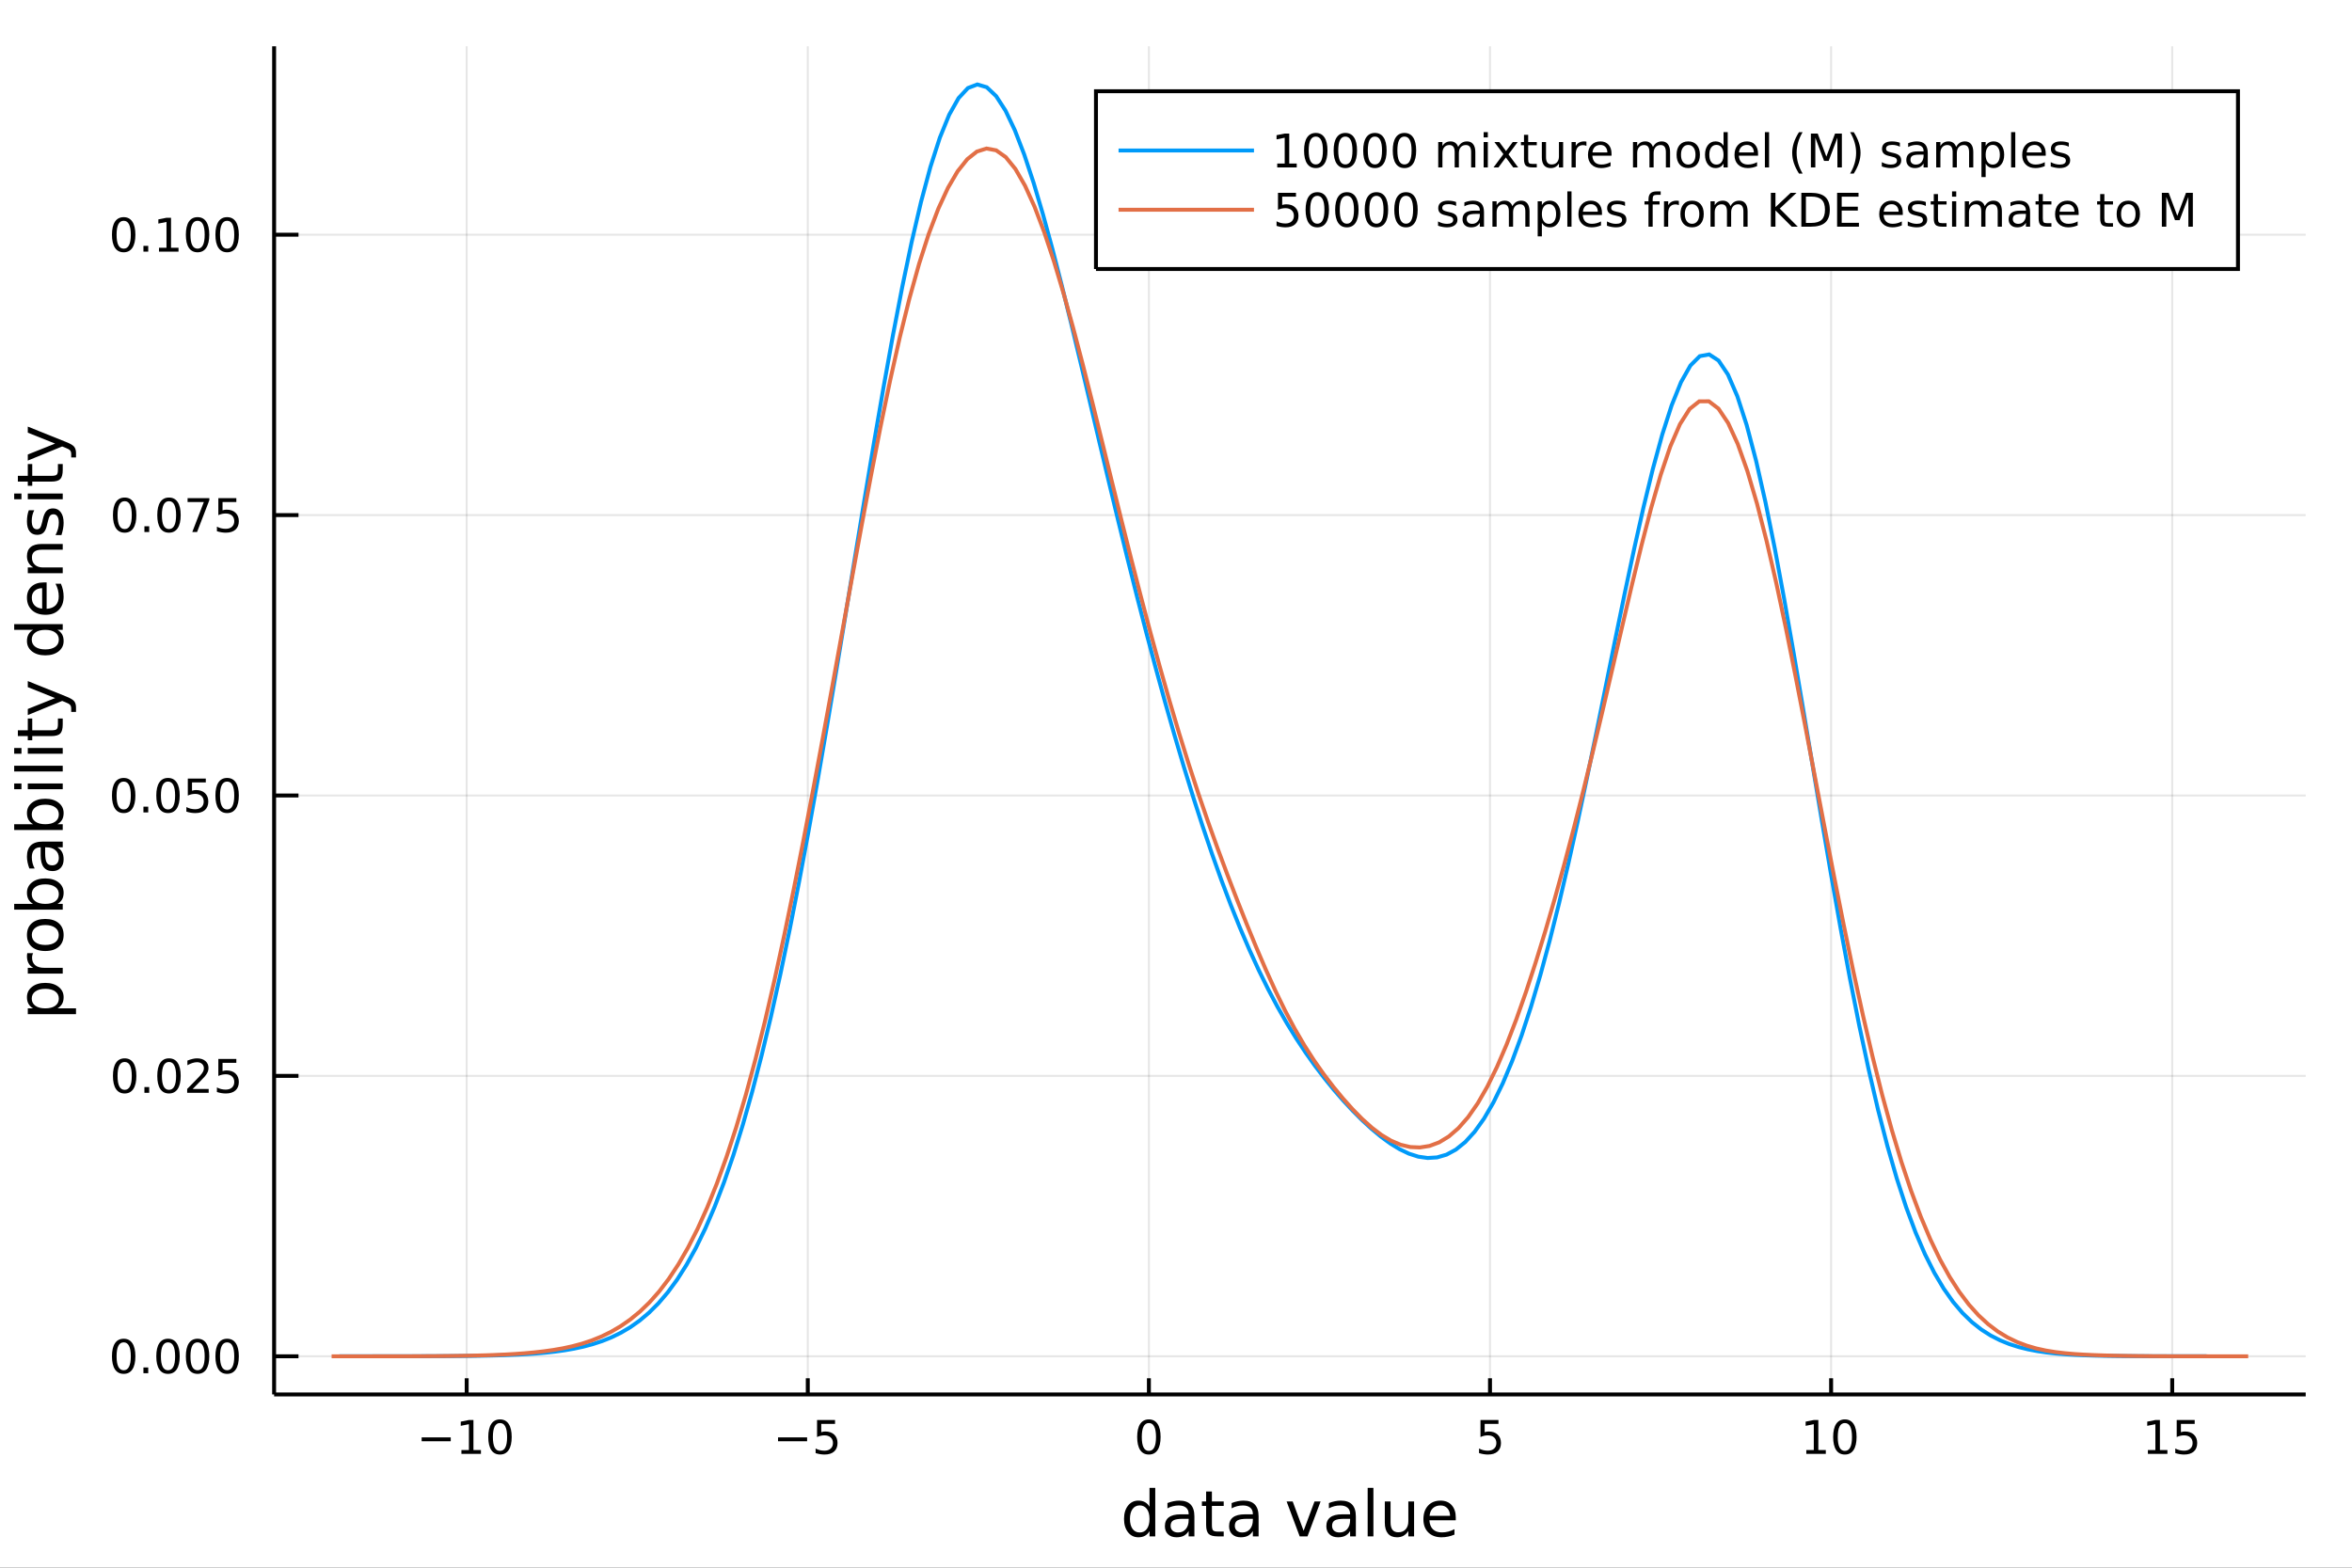 <?xml version="1.0" encoding="utf-8"?>
<svg xmlns="http://www.w3.org/2000/svg" xmlns:xlink="http://www.w3.org/1999/xlink" width="600" height="400" viewBox="0 0 2400 1600">
<rect x="0" y="0" width="2400" height="1600" fill="#333333" stroke="none"/>
<defs>
  <clipPath id="clip850">
    <rect x="0" y="0" width="2400" height="1600"/>
  </clipPath>
</defs>
<path clip-path="url(#clip850)" d="
M0 1600 L2400 1600 L2400 0 L0 0  Z
  " fill="#ffffff" fill-rule="evenodd" fill-opacity="1"/>
<defs>
  <clipPath id="clip851">
    <rect x="480" y="0" width="1681" height="1600"/>
  </clipPath>
</defs>
<path clip-path="url(#clip850)" d="
M279.704 1423.18 L2352.76 1423.18 L2352.76 47.244 L279.704 47.244  Z
  " fill="#ffffff" fill-rule="evenodd" fill-opacity="1"/>
<defs>
  <clipPath id="clip852">
    <rect x="279" y="47" width="2074" height="1377"/>
  </clipPath>
</defs>
<polyline clip-path="url(#clip852)" style="stroke:#000000; stroke-width:2; stroke-opacity:0.1; fill:none" points="
  476.199,1423.18 476.199,47.244 
  "/>
<polyline clip-path="url(#clip852)" style="stroke:#000000; stroke-width:2; stroke-opacity:0.1; fill:none" points="
  824.269,1423.18 824.269,47.244 
  "/>
<polyline clip-path="url(#clip852)" style="stroke:#000000; stroke-width:2; stroke-opacity:0.1; fill:none" points="
  1172.34,1423.18 1172.34,47.244 
  "/>
<polyline clip-path="url(#clip852)" style="stroke:#000000; stroke-width:2; stroke-opacity:0.1; fill:none" points="
  1520.41,1423.18 1520.41,47.244 
  "/>
<polyline clip-path="url(#clip852)" style="stroke:#000000; stroke-width:2; stroke-opacity:0.1; fill:none" points="
  1868.48,1423.18 1868.48,47.244 
  "/>
<polyline clip-path="url(#clip852)" style="stroke:#000000; stroke-width:2; stroke-opacity:0.1; fill:none" points="
  2216.55,1423.18 2216.55,47.244 
  "/>
<polyline clip-path="url(#clip850)" style="stroke:#000000; stroke-width:4; stroke-opacity:1; fill:none" points="
  279.704,1423.18 2352.76,1423.18 
  "/>
<polyline clip-path="url(#clip850)" style="stroke:#000000; stroke-width:4; stroke-opacity:1; fill:none" points="
  476.199,1423.18 476.199,1406.67 
  "/>
<polyline clip-path="url(#clip850)" style="stroke:#000000; stroke-width:4; stroke-opacity:1; fill:none" points="
  824.269,1423.18 824.269,1406.67 
  "/>
<polyline clip-path="url(#clip850)" style="stroke:#000000; stroke-width:4; stroke-opacity:1; fill:none" points="
  1172.34,1423.18 1172.34,1406.67 
  "/>
<polyline clip-path="url(#clip850)" style="stroke:#000000; stroke-width:4; stroke-opacity:1; fill:none" points="
  1520.41,1423.18 1520.41,1406.67 
  "/>
<polyline clip-path="url(#clip850)" style="stroke:#000000; stroke-width:4; stroke-opacity:1; fill:none" points="
  1868.48,1423.18 1868.48,1406.67 
  "/>
<polyline clip-path="url(#clip850)" style="stroke:#000000; stroke-width:4; stroke-opacity:1; fill:none" points="
  2216.55,1423.18 2216.55,1406.67 
  "/>
<path clip-path="url(#clip850)" d="M 0 0 M430.262 1467.02 L459.938 1467.02 L459.938 1470.96 L430.262 1470.96 L430.262 1467.02 Z" fill="#000000" fill-rule="evenodd" fill-opacity="1" /><path clip-path="url(#clip850)" d="M 0 0 M470.84 1479.92 L478.479 1479.92 L478.479 1453.55 L470.169 1455.22 L470.169 1450.96 L478.433 1449.29 L483.109 1449.29 L483.109 1479.92 L490.748 1479.92 L490.748 1483.85 L470.84 1483.85 L470.84 1479.92 Z" fill="#000000" fill-rule="evenodd" fill-opacity="1" /><path clip-path="url(#clip850)" d="M 0 0 M510.192 1452.37 Q506.581 1452.37 504.752 1455.94 Q502.947 1459.48 502.947 1466.61 Q502.947 1473.71 504.752 1477.28 Q506.581 1480.82 510.192 1480.82 Q513.826 1480.82 515.632 1477.28 Q517.46 1473.71 517.46 1466.61 Q517.46 1459.48 515.632 1455.94 Q513.826 1452.37 510.192 1452.37 M510.192 1448.67 Q516.002 1448.67 519.058 1453.27 Q522.136 1457.86 522.136 1466.61 Q522.136 1475.33 519.058 1479.94 Q516.002 1484.52 510.192 1484.52 Q504.382 1484.52 501.303 1479.94 Q498.248 1475.33 498.248 1466.61 Q498.248 1457.86 501.303 1453.27 Q504.382 1448.67 510.192 1448.67 Z" fill="#000000" fill-rule="evenodd" fill-opacity="1" /><path clip-path="url(#clip850)" d="M 0 0 M793.911 1467.02 L823.586 1467.02 L823.586 1470.96 L793.911 1470.96 L793.911 1467.02 Z" fill="#000000" fill-rule="evenodd" fill-opacity="1" /><path clip-path="url(#clip850)" d="M 0 0 M833.725 1449.29 L852.082 1449.29 L852.082 1453.23 L838.008 1453.23 L838.008 1461.7 Q839.026 1461.35 840.045 1461.19 Q841.063 1461 842.082 1461 Q847.869 1461 851.248 1464.18 Q854.628 1467.35 854.628 1472.76 Q854.628 1478.34 851.156 1481.44 Q847.683 1484.52 841.364 1484.52 Q839.188 1484.52 836.92 1484.15 Q834.674 1483.78 832.267 1483.04 L832.267 1478.34 Q834.35 1479.48 836.572 1480.03 Q838.795 1480.59 841.271 1480.59 Q845.276 1480.59 847.614 1478.48 Q849.952 1476.38 849.952 1472.76 Q849.952 1469.15 847.614 1467.05 Q845.276 1464.94 841.271 1464.94 Q839.396 1464.94 837.521 1465.36 Q835.67 1465.77 833.725 1466.65 L833.725 1449.29 Z" fill="#000000" fill-rule="evenodd" fill-opacity="1" /><path clip-path="url(#clip850)" d="M 0 0 M1172.34 1452.37 Q1168.73 1452.37 1166.9 1455.94 Q1165.09 1459.48 1165.09 1466.61 Q1165.09 1473.71 1166.9 1477.28 Q1168.73 1480.82 1172.34 1480.82 Q1175.97 1480.82 1177.78 1477.28 Q1179.61 1473.71 1179.61 1466.61 Q1179.61 1459.48 1177.78 1455.94 Q1175.97 1452.37 1172.34 1452.37 M1172.34 1448.67 Q1178.15 1448.67 1181.2 1453.27 Q1184.28 1457.86 1184.28 1466.61 Q1184.28 1475.33 1181.2 1479.94 Q1178.15 1484.52 1172.34 1484.52 Q1166.53 1484.52 1163.45 1479.94 Q1160.39 1475.33 1160.39 1466.61 Q1160.39 1457.86 1163.45 1453.27 Q1166.53 1448.67 1172.34 1448.67 Z" fill="#000000" fill-rule="evenodd" fill-opacity="1" /><path clip-path="url(#clip850)" d="M 0 0 M1510.69 1449.29 L1529.04 1449.29 L1529.04 1453.23 L1514.97 1453.23 L1514.97 1461.7 Q1515.99 1461.35 1517.01 1461.19 Q1518.03 1461 1519.04 1461 Q1524.83 1461 1528.21 1464.18 Q1531.59 1467.35 1531.59 1472.76 Q1531.59 1478.34 1528.12 1481.44 Q1524.65 1484.52 1518.33 1484.52 Q1516.15 1484.52 1513.88 1484.15 Q1511.64 1483.78 1509.23 1483.04 L1509.23 1478.34 Q1511.31 1479.48 1513.53 1480.03 Q1515.76 1480.59 1518.23 1480.59 Q1522.24 1480.59 1524.58 1478.48 Q1526.91 1476.38 1526.91 1472.76 Q1526.91 1469.15 1524.58 1467.05 Q1522.24 1464.94 1518.23 1464.94 Q1516.36 1464.94 1514.48 1465.36 Q1512.63 1465.77 1510.69 1466.65 L1510.69 1449.29 Z" fill="#000000" fill-rule="evenodd" fill-opacity="1" /><path clip-path="url(#clip850)" d="M 0 0 M1843.17 1479.92 L1850.81 1479.92 L1850.81 1453.55 L1842.5 1455.22 L1842.5 1450.96 L1850.76 1449.29 L1855.44 1449.29 L1855.44 1479.92 L1863.07 1479.92 L1863.07 1483.85 L1843.17 1483.85 L1843.17 1479.92 Z" fill="#000000" fill-rule="evenodd" fill-opacity="1" /><path clip-path="url(#clip850)" d="M 0 0 M1882.52 1452.37 Q1878.91 1452.37 1877.08 1455.94 Q1875.27 1459.48 1875.27 1466.61 Q1875.27 1473.71 1877.08 1477.28 Q1878.91 1480.82 1882.52 1480.82 Q1886.15 1480.82 1887.96 1477.28 Q1889.79 1473.71 1889.79 1466.61 Q1889.79 1459.48 1887.96 1455.94 Q1886.15 1452.37 1882.52 1452.37 M1882.52 1448.67 Q1888.33 1448.67 1891.38 1453.27 Q1894.46 1457.86 1894.46 1466.61 Q1894.46 1475.33 1891.38 1479.94 Q1888.33 1484.52 1882.52 1484.52 Q1876.71 1484.52 1873.63 1479.94 Q1870.57 1475.33 1870.57 1466.61 Q1870.57 1457.86 1873.63 1453.27 Q1876.71 1448.67 1882.52 1448.67 Z" fill="#000000" fill-rule="evenodd" fill-opacity="1" /><path clip-path="url(#clip850)" d="M 0 0 M2191.73 1479.92 L2199.37 1479.92 L2199.37 1453.55 L2191.06 1455.22 L2191.06 1450.96 L2199.33 1449.29 L2204 1449.29 L2204 1479.92 L2211.64 1479.92 L2211.64 1483.85 L2191.73 1483.85 L2191.73 1479.92 Z" fill="#000000" fill-rule="evenodd" fill-opacity="1" /><path clip-path="url(#clip850)" d="M 0 0 M2221.13 1449.29 L2239.49 1449.29 L2239.49 1453.23 L2225.42 1453.23 L2225.42 1461.7 Q2226.43 1461.35 2227.45 1461.19 Q2228.47 1461 2229.49 1461 Q2235.28 1461 2238.66 1464.18 Q2242.04 1467.35 2242.04 1472.76 Q2242.04 1478.34 2238.56 1481.44 Q2235.09 1484.52 2228.77 1484.52 Q2226.6 1484.52 2224.33 1484.15 Q2222.08 1483.78 2219.67 1483.04 L2219.67 1478.34 Q2221.76 1479.48 2223.98 1480.03 Q2226.2 1480.59 2228.68 1480.59 Q2232.68 1480.59 2235.02 1478.48 Q2237.36 1476.38 2237.36 1472.76 Q2237.36 1469.15 2235.02 1467.05 Q2232.68 1464.94 2228.68 1464.94 Q2226.8 1464.94 2224.93 1465.36 Q2223.08 1465.77 2221.13 1466.65 L2221.13 1449.29 Z" fill="#000000" fill-rule="evenodd" fill-opacity="1" /><path clip-path="url(#clip850)" d="M 0 0 M1172.97 1537.81 L1172.97 1518.52 L1178.83 1518.52 L1178.83 1568.04 L1172.97 1568.04 L1172.97 1562.7 Q1171.12 1565.88 1168.29 1567.44 Q1165.49 1568.97 1161.54 1568.97 Q1155.08 1568.97 1151.01 1563.81 Q1146.97 1558.65 1146.97 1550.25 Q1146.97 1541.85 1151.01 1536.69 Q1155.08 1531.54 1161.54 1531.54 Q1165.49 1531.54 1168.29 1533.1 Q1171.12 1534.62 1172.97 1537.81 M1153.01 1550.25 Q1153.01 1556.71 1155.65 1560.4 Q1158.33 1564.07 1162.98 1564.07 Q1167.62 1564.07 1170.3 1560.4 Q1172.97 1556.71 1172.97 1550.25 Q1172.97 1543.79 1170.3 1540.13 Q1167.62 1536.44 1162.98 1536.44 Q1158.33 1536.44 1155.65 1540.13 Q1153.01 1543.79 1153.01 1550.25 Z" fill="#000000" fill-rule="evenodd" fill-opacity="1" /><path clip-path="url(#clip850)" d="M 0 0 M1207.09 1550.12 Q1199.99 1550.12 1197.25 1551.75 Q1194.52 1553.37 1194.52 1557.29 Q1194.52 1560.4 1196.55 1562.25 Q1198.62 1564.07 1202.16 1564.07 Q1207.03 1564.07 1209.95 1560.63 Q1212.91 1557.16 1212.91 1551.43 L1212.91 1550.12 L1207.09 1550.12 M1218.77 1547.71 L1218.77 1568.04 L1212.91 1568.04 L1212.91 1562.63 Q1210.91 1565.88 1207.92 1567.44 Q1204.93 1568.97 1200.6 1568.97 Q1195.12 1568.97 1191.88 1565.91 Q1188.66 1562.82 1188.66 1557.67 Q1188.66 1551.65 1192.67 1548.6 Q1196.71 1545.54 1204.7 1545.54 L1212.91 1545.54 L1212.91 1544.97 Q1212.91 1540.93 1210.24 1538.73 Q1207.6 1536.5 1202.79 1536.5 Q1199.74 1536.5 1196.84 1537.23 Q1193.94 1537.97 1191.27 1539.43 L1191.27 1534.02 Q1194.49 1532.78 1197.51 1532.17 Q1200.53 1531.54 1203.4 1531.54 Q1211.13 1531.54 1214.95 1535.55 Q1218.77 1539.56 1218.77 1547.71 Z" fill="#000000" fill-rule="evenodd" fill-opacity="1" /><path clip-path="url(#clip850)" d="M 0 0 M1236.63 1522.27 L1236.63 1532.4 L1248.69 1532.4 L1248.69 1536.95 L1236.63 1536.95 L1236.63 1556.3 Q1236.63 1560.66 1237.8 1561.9 Q1239.01 1563.14 1242.67 1563.14 L1248.69 1563.14 L1248.69 1568.04 L1242.67 1568.04 Q1235.89 1568.04 1233.32 1565.53 Q1230.74 1562.98 1230.74 1556.3 L1230.74 1536.95 L1226.44 1536.95 L1226.44 1532.4 L1230.74 1532.4 L1230.74 1522.27 L1236.63 1522.27 Z" fill="#000000" fill-rule="evenodd" fill-opacity="1" /><path clip-path="url(#clip850)" d="M 0 0 M1272.59 1550.12 Q1265.5 1550.12 1262.76 1551.75 Q1260.02 1553.37 1260.02 1557.29 Q1260.02 1560.4 1262.06 1562.25 Q1264.13 1564.07 1267.66 1564.07 Q1272.53 1564.07 1275.46 1560.63 Q1278.42 1557.16 1278.42 1551.43 L1278.42 1550.12 L1272.59 1550.12 M1284.27 1547.71 L1284.27 1568.04 L1278.42 1568.04 L1278.42 1562.63 Q1276.41 1565.88 1273.42 1567.44 Q1270.43 1568.97 1266.1 1568.97 Q1260.63 1568.97 1257.38 1565.91 Q1254.16 1562.82 1254.16 1557.67 Q1254.16 1551.65 1258.17 1548.6 Q1262.22 1545.54 1270.21 1545.54 L1278.42 1545.54 L1278.42 1544.97 Q1278.42 1540.93 1275.74 1538.73 Q1273.1 1536.5 1268.3 1536.5 Q1265.24 1536.5 1262.34 1537.23 Q1259.45 1537.97 1256.77 1539.43 L1256.77 1534.02 Q1259.99 1532.78 1263.01 1532.17 Q1266.04 1531.54 1268.9 1531.54 Q1276.64 1531.54 1280.45 1535.55 Q1284.27 1539.56 1284.27 1547.71 Z" fill="#000000" fill-rule="evenodd" fill-opacity="1" /><path clip-path="url(#clip850)" d="M 0 0 M1312.86 1532.4 L1319.06 1532.4 L1330.2 1562.31 L1341.34 1532.4 L1347.55 1532.4 L1334.18 1568.04 L1326.22 1568.04 L1312.86 1532.4 Z" fill="#000000" fill-rule="evenodd" fill-opacity="1" /><path clip-path="url(#clip850)" d="M 0 0 M1371.83 1550.12 Q1364.74 1550.12 1362 1551.75 Q1359.26 1553.37 1359.26 1557.29 Q1359.26 1560.4 1361.3 1562.25 Q1363.37 1564.07 1366.9 1564.07 Q1371.77 1564.07 1374.7 1560.63 Q1377.66 1557.16 1377.66 1551.43 L1377.66 1550.12 L1371.83 1550.12 M1383.52 1547.71 L1383.52 1568.04 L1377.66 1568.04 L1377.66 1562.63 Q1375.65 1565.88 1372.66 1567.44 Q1369.67 1568.97 1365.34 1568.97 Q1359.87 1568.97 1356.62 1565.91 Q1353.41 1562.82 1353.41 1557.67 Q1353.41 1551.65 1357.42 1548.6 Q1361.46 1545.54 1369.45 1545.54 L1377.66 1545.54 L1377.66 1544.97 Q1377.66 1540.93 1374.99 1538.73 Q1372.34 1536.5 1367.54 1536.5 Q1364.48 1536.5 1361.59 1537.23 Q1358.69 1537.97 1356.02 1539.43 L1356.02 1534.02 Q1359.23 1532.78 1362.25 1532.17 Q1365.28 1531.54 1368.14 1531.54 Q1375.88 1531.54 1379.7 1535.55 Q1383.52 1539.56 1383.52 1547.71 Z" fill="#000000" fill-rule="evenodd" fill-opacity="1" /><path clip-path="url(#clip850)" d="M 0 0 M1395.58 1518.52 L1401.43 1518.52 L1401.43 1568.04 L1395.58 1568.04 L1395.58 1518.52 Z" fill="#000000" fill-rule="evenodd" fill-opacity="1" /><path clip-path="url(#clip850)" d="M 0 0 M1413.08 1553.98 L1413.08 1532.4 L1418.94 1532.4 L1418.94 1553.75 Q1418.94 1558.81 1420.91 1561.36 Q1422.89 1563.87 1426.83 1563.87 Q1431.58 1563.87 1434.31 1560.85 Q1437.08 1557.83 1437.08 1552.61 L1437.08 1532.4 L1442.94 1532.4 L1442.94 1568.04 L1437.08 1568.04 L1437.08 1562.57 Q1434.95 1565.82 1432.12 1567.41 Q1429.32 1568.97 1425.59 1568.97 Q1419.45 1568.97 1416.27 1565.15 Q1413.08 1561.33 1413.08 1553.98 M1427.82 1531.54 L1427.82 1531.54 Z" fill="#000000" fill-rule="evenodd" fill-opacity="1" /><path clip-path="url(#clip850)" d="M 0 0 M1485.49 1548.76 L1485.49 1551.62 L1458.57 1551.62 Q1458.95 1557.67 1462.2 1560.85 Q1465.47 1564 1471.3 1564 Q1474.67 1564 1477.82 1563.17 Q1481.01 1562.35 1484.13 1560.69 L1484.13 1566.23 Q1480.97 1567.57 1477.66 1568.27 Q1474.35 1568.97 1470.95 1568.97 Q1462.42 1568.97 1457.42 1564 Q1452.46 1559.04 1452.46 1550.57 Q1452.46 1541.82 1457.17 1536.69 Q1461.91 1531.54 1469.93 1531.54 Q1477.12 1531.54 1481.29 1536.18 Q1485.49 1540.8 1485.49 1548.76 M1479.64 1547.04 Q1479.57 1542.23 1476.93 1539.37 Q1474.32 1536.5 1469.99 1536.5 Q1465.09 1536.5 1462.13 1539.27 Q1459.2 1542.04 1458.76 1547.07 L1479.64 1547.04 Z" fill="#000000" fill-rule="evenodd" fill-opacity="1" /><polyline clip-path="url(#clip852)" style="stroke:#000000; stroke-width:2; stroke-opacity:0.1; fill:none" points="
  279.704,1384.24 2352.76,1384.24 
  "/>
<polyline clip-path="url(#clip852)" style="stroke:#000000; stroke-width:2; stroke-opacity:0.1; fill:none" points="
  279.704,1098.06 2352.76,1098.06 
  "/>
<polyline clip-path="url(#clip852)" style="stroke:#000000; stroke-width:2; stroke-opacity:0.1; fill:none" points="
  279.704,811.888 2352.76,811.888 
  "/>
<polyline clip-path="url(#clip852)" style="stroke:#000000; stroke-width:2; stroke-opacity:0.1; fill:none" points="
  279.704,525.713 2352.76,525.713 
  "/>
<polyline clip-path="url(#clip852)" style="stroke:#000000; stroke-width:2; stroke-opacity:0.1; fill:none" points="
  279.704,239.538 2352.76,239.538 
  "/>
<polyline clip-path="url(#clip850)" style="stroke:#000000; stroke-width:4; stroke-opacity:1; fill:none" points="
  279.704,1423.18 279.704,47.244 
  "/>
<polyline clip-path="url(#clip850)" style="stroke:#000000; stroke-width:4; stroke-opacity:1; fill:none" points="
  279.704,1384.24 304.581,1384.24 
  "/>
<polyline clip-path="url(#clip850)" style="stroke:#000000; stroke-width:4; stroke-opacity:1; fill:none" points="
  279.704,1098.06 304.581,1098.06 
  "/>
<polyline clip-path="url(#clip850)" style="stroke:#000000; stroke-width:4; stroke-opacity:1; fill:none" points="
  279.704,811.888 304.581,811.888 
  "/>
<polyline clip-path="url(#clip850)" style="stroke:#000000; stroke-width:4; stroke-opacity:1; fill:none" points="
  279.704,525.713 304.581,525.713 
  "/>
<polyline clip-path="url(#clip850)" style="stroke:#000000; stroke-width:4; stroke-opacity:1; fill:none" points="
  279.704,239.538 304.581,239.538 
  "/>
<path clip-path="url(#clip850)" d="M 0 0 M126.205 1370.04 Q122.593 1370.04 120.765 1373.6 Q118.959 1377.14 118.959 1384.27 Q118.959 1391.38 120.765 1394.94 Q122.593 1398.49 126.205 1398.49 Q129.839 1398.49 131.644 1394.94 Q133.473 1391.38 133.473 1384.27 Q133.473 1377.14 131.644 1373.6 Q129.839 1370.04 126.205 1370.04 M126.205 1366.33 Q132.015 1366.33 135.07 1370.94 Q138.149 1375.52 138.149 1384.27 Q138.149 1393 135.07 1397.61 Q132.015 1402.19 126.205 1402.19 Q120.394 1402.19 117.316 1397.61 Q114.26 1393 114.26 1384.27 Q114.26 1375.52 117.316 1370.94 Q120.394 1366.33 126.205 1366.33 Z" fill="#000000" fill-rule="evenodd" fill-opacity="1" /><path clip-path="url(#clip850)" d="M 0 0 M146.366 1395.64 L151.251 1395.64 L151.251 1401.52 L146.366 1401.52 L146.366 1395.64 Z" fill="#000000" fill-rule="evenodd" fill-opacity="1" /><path clip-path="url(#clip850)" d="M 0 0 M171.436 1370.04 Q167.825 1370.04 165.996 1373.6 Q164.19 1377.14 164.19 1384.27 Q164.19 1391.38 165.996 1394.94 Q167.825 1398.49 171.436 1398.49 Q175.07 1398.49 176.876 1394.94 Q178.704 1391.38 178.704 1384.27 Q178.704 1377.14 176.876 1373.6 Q175.07 1370.04 171.436 1370.04 M171.436 1366.33 Q177.246 1366.33 180.301 1370.94 Q183.38 1375.52 183.38 1384.27 Q183.38 1393 180.301 1397.61 Q177.246 1402.19 171.436 1402.19 Q165.626 1402.19 162.547 1397.61 Q159.491 1393 159.491 1384.27 Q159.491 1375.52 162.547 1370.94 Q165.626 1366.33 171.436 1366.33 Z" fill="#000000" fill-rule="evenodd" fill-opacity="1" /><path clip-path="url(#clip850)" d="M 0 0 M201.598 1370.04 Q197.987 1370.04 196.158 1373.6 Q194.352 1377.14 194.352 1384.27 Q194.352 1391.38 196.158 1394.94 Q197.987 1398.49 201.598 1398.49 Q205.232 1398.49 207.037 1394.94 Q208.866 1391.38 208.866 1384.27 Q208.866 1377.14 207.037 1373.6 Q205.232 1370.04 201.598 1370.04 M201.598 1366.33 Q207.408 1366.33 210.463 1370.94 Q213.542 1375.52 213.542 1384.27 Q213.542 1393 210.463 1397.61 Q207.408 1402.19 201.598 1402.19 Q195.787 1402.19 192.709 1397.61 Q189.653 1393 189.653 1384.27 Q189.653 1375.52 192.709 1370.94 Q195.787 1366.33 201.598 1366.33 Z" fill="#000000" fill-rule="evenodd" fill-opacity="1" /><path clip-path="url(#clip850)" d="M 0 0 M231.76 1370.04 Q228.148 1370.04 226.32 1373.6 Q224.514 1377.14 224.514 1384.27 Q224.514 1391.38 226.32 1394.94 Q228.148 1398.49 231.76 1398.49 Q235.394 1398.49 237.199 1394.94 Q239.028 1391.38 239.028 1384.27 Q239.028 1377.14 237.199 1373.6 Q235.394 1370.04 231.76 1370.04 M231.76 1366.33 Q237.57 1366.33 240.625 1370.94 Q243.704 1375.52 243.704 1384.27 Q243.704 1393 240.625 1397.61 Q237.57 1402.19 231.76 1402.19 Q225.949 1402.19 222.871 1397.61 Q219.815 1393 219.815 1384.27 Q219.815 1375.52 222.871 1370.94 Q225.949 1366.33 231.76 1366.33 Z" fill="#000000" fill-rule="evenodd" fill-opacity="1" /><path clip-path="url(#clip850)" d="M 0 0 M127.2 1083.86 Q123.589 1083.86 121.76 1087.43 Q119.955 1090.97 119.955 1098.1 Q119.955 1105.2 121.76 1108.77 Q123.589 1112.31 127.2 1112.31 Q130.834 1112.31 132.64 1108.77 Q134.468 1105.2 134.468 1098.1 Q134.468 1090.97 132.64 1087.43 Q130.834 1083.86 127.2 1083.86 M127.2 1080.16 Q133.01 1080.16 136.066 1084.76 Q139.144 1089.35 139.144 1098.1 Q139.144 1106.82 136.066 1111.43 Q133.01 1116.01 127.2 1116.01 Q121.39 1116.01 118.311 1111.43 Q115.256 1106.82 115.256 1098.1 Q115.256 1089.35 118.311 1084.76 Q121.39 1080.16 127.2 1080.16 Z" fill="#000000" fill-rule="evenodd" fill-opacity="1" /><path clip-path="url(#clip850)" d="M 0 0 M147.362 1109.46 L152.246 1109.46 L152.246 1115.34 L147.362 1115.34 L147.362 1109.46 Z" fill="#000000" fill-rule="evenodd" fill-opacity="1" /><path clip-path="url(#clip850)" d="M 0 0 M172.431 1083.86 Q168.82 1083.86 166.991 1087.43 Q165.186 1090.97 165.186 1098.1 Q165.186 1105.2 166.991 1108.77 Q168.82 1112.31 172.431 1112.31 Q176.065 1112.31 177.871 1108.77 Q179.7 1105.2 179.7 1098.1 Q179.7 1090.97 177.871 1087.43 Q176.065 1083.86 172.431 1083.86 M172.431 1080.16 Q178.241 1080.16 181.297 1084.76 Q184.376 1089.35 184.376 1098.1 Q184.376 1106.82 181.297 1111.43 Q178.241 1116.01 172.431 1116.01 Q166.621 1116.01 163.542 1111.43 Q160.487 1106.82 160.487 1098.1 Q160.487 1089.35 163.542 1084.76 Q166.621 1080.16 172.431 1080.16 Z" fill="#000000" fill-rule="evenodd" fill-opacity="1" /><path clip-path="url(#clip850)" d="M 0 0 M196.621 1111.41 L212.94 1111.41 L212.94 1115.34 L190.996 1115.34 L190.996 1111.41 Q193.658 1108.65 198.241 1104.02 Q202.848 1099.37 204.028 1098.03 Q206.274 1095.51 207.153 1093.77 Q208.056 1092.01 208.056 1090.32 Q208.056 1087.57 206.112 1085.83 Q204.19 1084.09 201.088 1084.09 Q198.889 1084.09 196.436 1084.86 Q194.005 1085.62 191.227 1087.17 L191.227 1082.45 Q194.051 1081.32 196.505 1080.74 Q198.959 1080.16 200.996 1080.16 Q206.366 1080.16 209.561 1082.84 Q212.755 1085.53 212.755 1090.02 Q212.755 1092.15 211.945 1094.07 Q211.158 1095.97 209.051 1098.56 Q208.473 1099.23 205.371 1102.45 Q202.269 1105.64 196.621 1111.41 Z" fill="#000000" fill-rule="evenodd" fill-opacity="1" /><path clip-path="url(#clip850)" d="M 0 0 M222.801 1080.78 L241.158 1080.78 L241.158 1084.72 L227.084 1084.72 L227.084 1093.19 Q228.102 1092.84 229.121 1092.68 Q230.139 1092.5 231.158 1092.5 Q236.945 1092.5 240.324 1095.67 Q243.704 1098.84 243.704 1104.26 Q243.704 1109.83 240.232 1112.94 Q236.76 1116.01 230.44 1116.01 Q228.264 1116.01 225.996 1115.64 Q223.75 1115.27 221.343 1114.53 L221.343 1109.83 Q223.426 1110.97 225.648 1111.52 Q227.871 1112.08 230.347 1112.08 Q234.352 1112.08 236.69 1109.97 Q239.028 1107.87 239.028 1104.26 Q239.028 1100.64 236.69 1098.54 Q234.352 1096.43 230.347 1096.43 Q228.473 1096.43 226.598 1096.85 Q224.746 1097.26 222.801 1098.14 L222.801 1080.78 Z" fill="#000000" fill-rule="evenodd" fill-opacity="1" /><path clip-path="url(#clip850)" d="M 0 0 M126.205 797.687 Q122.593 797.687 120.765 801.252 Q118.959 804.793 118.959 811.923 Q118.959 819.029 120.765 822.594 Q122.593 826.136 126.205 826.136 Q129.839 826.136 131.644 822.594 Q133.473 819.029 133.473 811.923 Q133.473 804.793 131.644 801.252 Q129.839 797.687 126.205 797.687 M126.205 793.983 Q132.015 793.983 135.07 798.59 Q138.149 803.173 138.149 811.923 Q138.149 820.65 135.07 825.256 Q132.015 829.839 126.205 829.839 Q120.394 829.839 117.316 825.256 Q114.26 820.65 114.26 811.923 Q114.26 803.173 117.316 798.59 Q120.394 793.983 126.205 793.983 Z" fill="#000000" fill-rule="evenodd" fill-opacity="1" /><path clip-path="url(#clip850)" d="M 0 0 M146.366 823.289 L151.251 823.289 L151.251 829.168 L146.366 829.168 L146.366 823.289 Z" fill="#000000" fill-rule="evenodd" fill-opacity="1" /><path clip-path="url(#clip850)" d="M 0 0 M171.436 797.687 Q167.825 797.687 165.996 801.252 Q164.19 804.793 164.19 811.923 Q164.19 819.029 165.996 822.594 Q167.825 826.136 171.436 826.136 Q175.07 826.136 176.876 822.594 Q178.704 819.029 178.704 811.923 Q178.704 804.793 176.876 801.252 Q175.07 797.687 171.436 797.687 M171.436 793.983 Q177.246 793.983 180.301 798.59 Q183.38 803.173 183.38 811.923 Q183.38 820.65 180.301 825.256 Q177.246 829.839 171.436 829.839 Q165.626 829.839 162.547 825.256 Q159.491 820.65 159.491 811.923 Q159.491 803.173 162.547 798.59 Q165.626 793.983 171.436 793.983 Z" fill="#000000" fill-rule="evenodd" fill-opacity="1" /><path clip-path="url(#clip850)" d="M 0 0 M191.644 794.608 L210 794.608 L210 798.543 L195.926 798.543 L195.926 807.015 Q196.945 806.668 197.963 806.506 Q198.982 806.321 200 806.321 Q205.787 806.321 209.167 809.492 Q212.547 812.664 212.547 818.08 Q212.547 823.659 209.074 826.761 Q205.602 829.839 199.283 829.839 Q197.107 829.839 194.838 829.469 Q192.593 829.099 190.186 828.358 L190.186 823.659 Q192.269 824.793 194.491 825.349 Q196.713 825.904 199.19 825.904 Q203.195 825.904 205.533 823.798 Q207.871 821.691 207.871 818.08 Q207.871 814.469 205.533 812.363 Q203.195 810.256 199.19 810.256 Q197.315 810.256 195.44 810.673 Q193.588 811.09 191.644 811.969 L191.644 794.608 Z" fill="#000000" fill-rule="evenodd" fill-opacity="1" /><path clip-path="url(#clip850)" d="M 0 0 M231.76 797.687 Q228.148 797.687 226.32 801.252 Q224.514 804.793 224.514 811.923 Q224.514 819.029 226.32 822.594 Q228.148 826.136 231.76 826.136 Q235.394 826.136 237.199 822.594 Q239.028 819.029 239.028 811.923 Q239.028 804.793 237.199 801.252 Q235.394 797.687 231.76 797.687 M231.76 793.983 Q237.57 793.983 240.625 798.59 Q243.704 803.173 243.704 811.923 Q243.704 820.65 240.625 825.256 Q237.57 829.839 231.76 829.839 Q225.949 829.839 222.871 825.256 Q219.815 820.65 219.815 811.923 Q219.815 803.173 222.871 798.59 Q225.949 793.983 231.76 793.983 Z" fill="#000000" fill-rule="evenodd" fill-opacity="1" /><path clip-path="url(#clip850)" d="M 0 0 M127.2 511.512 Q123.589 511.512 121.76 515.076 Q119.955 518.618 119.955 525.748 Q119.955 532.854 121.76 536.419 Q123.589 539.961 127.2 539.961 Q130.834 539.961 132.64 536.419 Q134.468 532.854 134.468 525.748 Q134.468 518.618 132.64 515.076 Q130.834 511.512 127.2 511.512 M127.2 507.808 Q133.01 507.808 136.066 512.414 Q139.144 516.998 139.144 525.748 Q139.144 534.475 136.066 539.081 Q133.01 543.664 127.2 543.664 Q121.39 543.664 118.311 539.081 Q115.256 534.475 115.256 525.748 Q115.256 516.998 118.311 512.414 Q121.39 507.808 127.2 507.808 Z" fill="#000000" fill-rule="evenodd" fill-opacity="1" /><path clip-path="url(#clip850)" d="M 0 0 M147.362 537.113 L152.246 537.113 L152.246 542.993 L147.362 542.993 L147.362 537.113 Z" fill="#000000" fill-rule="evenodd" fill-opacity="1" /><path clip-path="url(#clip850)" d="M 0 0 M172.431 511.512 Q168.82 511.512 166.991 515.076 Q165.186 518.618 165.186 525.748 Q165.186 532.854 166.991 536.419 Q168.82 539.961 172.431 539.961 Q176.065 539.961 177.871 536.419 Q179.7 532.854 179.7 525.748 Q179.7 518.618 177.871 515.076 Q176.065 511.512 172.431 511.512 M172.431 507.808 Q178.241 507.808 181.297 512.414 Q184.376 516.998 184.376 525.748 Q184.376 534.475 181.297 539.081 Q178.241 543.664 172.431 543.664 Q166.621 543.664 163.542 539.081 Q160.487 534.475 160.487 525.748 Q160.487 516.998 163.542 512.414 Q166.621 507.808 172.431 507.808 Z" fill="#000000" fill-rule="evenodd" fill-opacity="1" /><path clip-path="url(#clip850)" d="M 0 0 M191.413 508.433 L213.635 508.433 L213.635 510.424 L201.088 542.993 L196.204 542.993 L208.01 512.368 L191.413 512.368 L191.413 508.433 Z" fill="#000000" fill-rule="evenodd" fill-opacity="1" /><path clip-path="url(#clip850)" d="M 0 0 M222.801 508.433 L241.158 508.433 L241.158 512.368 L227.084 512.368 L227.084 520.84 Q228.102 520.493 229.121 520.331 Q230.139 520.146 231.158 520.146 Q236.945 520.146 240.324 523.317 Q243.704 526.488 243.704 531.905 Q243.704 537.484 240.232 540.586 Q236.76 543.664 230.44 543.664 Q228.264 543.664 225.996 543.294 Q223.75 542.924 221.343 542.183 L221.343 537.484 Q223.426 538.618 225.648 539.174 Q227.871 539.729 230.347 539.729 Q234.352 539.729 236.69 537.623 Q239.028 535.516 239.028 531.905 Q239.028 528.294 236.69 526.188 Q234.352 524.081 230.347 524.081 Q228.473 524.081 226.598 524.498 Q224.746 524.914 222.801 525.794 L222.801 508.433 Z" fill="#000000" fill-rule="evenodd" fill-opacity="1" /><path clip-path="url(#clip850)" d="M 0 0 M126.205 225.337 Q122.593 225.337 120.765 228.901 Q118.959 232.443 118.959 239.573 Q118.959 246.679 120.765 250.244 Q122.593 253.785 126.205 253.785 Q129.839 253.785 131.644 250.244 Q133.473 246.679 133.473 239.573 Q133.473 232.443 131.644 228.901 Q129.839 225.337 126.205 225.337 M126.205 221.633 Q132.015 221.633 135.07 226.239 Q138.149 230.823 138.149 239.573 Q138.149 248.299 135.07 252.906 Q132.015 257.489 126.205 257.489 Q120.394 257.489 117.316 252.906 Q114.26 248.299 114.26 239.573 Q114.26 230.823 117.316 226.239 Q120.394 221.633 126.205 221.633 Z" fill="#000000" fill-rule="evenodd" fill-opacity="1" /><path clip-path="url(#clip850)" d="M 0 0 M146.366 250.938 L151.251 250.938 L151.251 256.818 L146.366 256.818 L146.366 250.938 Z" fill="#000000" fill-rule="evenodd" fill-opacity="1" /><path clip-path="url(#clip850)" d="M 0 0 M162.246 252.883 L169.885 252.883 L169.885 226.517 L161.575 228.184 L161.575 223.925 L169.839 222.258 L174.514 222.258 L174.514 252.883 L182.153 252.883 L182.153 256.818 L162.246 256.818 L162.246 252.883 Z" fill="#000000" fill-rule="evenodd" fill-opacity="1" /><path clip-path="url(#clip850)" d="M 0 0 M201.598 225.337 Q197.987 225.337 196.158 228.901 Q194.352 232.443 194.352 239.573 Q194.352 246.679 196.158 250.244 Q197.987 253.785 201.598 253.785 Q205.232 253.785 207.037 250.244 Q208.866 246.679 208.866 239.573 Q208.866 232.443 207.037 228.901 Q205.232 225.337 201.598 225.337 M201.598 221.633 Q207.408 221.633 210.463 226.239 Q213.542 230.823 213.542 239.573 Q213.542 248.299 210.463 252.906 Q207.408 257.489 201.598 257.489 Q195.787 257.489 192.709 252.906 Q189.653 248.299 189.653 239.573 Q189.653 230.823 192.709 226.239 Q195.787 221.633 201.598 221.633 Z" fill="#000000" fill-rule="evenodd" fill-opacity="1" /><path clip-path="url(#clip850)" d="M 0 0 M231.76 225.337 Q228.148 225.337 226.32 228.901 Q224.514 232.443 224.514 239.573 Q224.514 246.679 226.32 250.244 Q228.148 253.785 231.76 253.785 Q235.394 253.785 237.199 250.244 Q239.028 246.679 239.028 239.573 Q239.028 232.443 237.199 228.901 Q235.394 225.337 231.76 225.337 M231.76 221.633 Q237.57 221.633 240.625 226.239 Q243.704 230.823 243.704 239.573 Q243.704 248.299 240.625 252.906 Q237.57 257.489 231.76 257.489 Q225.949 257.489 222.871 252.906 Q219.815 248.299 219.815 239.573 Q219.815 230.823 222.871 226.239 Q225.949 221.633 231.76 221.633 Z" fill="#000000" fill-rule="evenodd" fill-opacity="1" /><path clip-path="url(#clip850)" d="M 0 0 M58.657 1029.15 L77.563 1029.15 L77.563 1035.04 L28.356 1035.04 L28.356 1029.15 L33.767 1029.15 Q30.584 1027.3 29.056 1024.5 Q27.497 1021.67 27.497 1017.75 Q27.497 1011.26 32.653 1007.22 Q37.809 1003.14 46.212 1003.14 Q54.615 1003.14 59.771 1007.22 Q64.927 1011.26 64.927 1017.75 Q64.927 1021.67 63.399 1024.5 Q61.84 1027.3 58.657 1029.15 M46.212 1009.22 Q39.751 1009.22 36.09 1011.9 Q32.398 1014.54 32.398 1019.19 Q32.398 1023.83 36.09 1026.51 Q39.751 1029.15 46.212 1029.15 Q52.673 1029.15 56.365 1026.51 Q60.026 1023.83 60.026 1019.19 Q60.026 1014.54 56.365 1011.9 Q52.673 1009.22 46.212 1009.22 Z" fill="#000000" fill-rule="evenodd" fill-opacity="1" /><path clip-path="url(#clip850)" d="M 0 0 M33.831 972.78 Q33.258 973.767 33.003 974.944 Q32.717 976.09 32.717 977.491 Q32.717 982.456 35.963 985.13 Q39.178 987.771 45.225 987.771 L64.004 987.771 L64.004 993.66 L28.356 993.66 L28.356 987.771 L33.894 987.771 Q30.648 985.925 29.088 982.965 Q27.497 980.005 27.497 975.772 Q27.497 975.167 27.592 974.435 Q27.656 973.703 27.815 972.812 L33.831 972.78 Z" fill="#000000" fill-rule="evenodd" fill-opacity="1" /><path clip-path="url(#clip850)" d="M 0 0 M32.462 954.256 Q32.462 958.967 36.154 961.704 Q39.815 964.441 46.212 964.441 Q52.609 964.441 56.302 961.736 Q59.962 958.998 59.962 954.256 Q59.962 949.577 56.27 946.84 Q52.578 944.103 46.212 944.103 Q39.878 944.103 36.186 946.84 Q32.462 949.577 32.462 954.256 M27.497 954.256 Q27.497 946.617 32.462 942.257 Q37.427 937.896 46.212 937.896 Q54.965 937.896 59.962 942.257 Q64.927 946.617 64.927 954.256 Q64.927 961.927 59.962 966.287 Q54.965 970.616 46.212 970.616 Q37.427 970.616 32.462 966.287 Q27.497 961.927 27.497 954.256 Z" fill="#000000" fill-rule="evenodd" fill-opacity="1" /><path clip-path="url(#clip850)" d="M 0 0 M46.212 902.598 Q39.751 902.598 36.09 905.272 Q32.398 907.914 32.398 912.561 Q32.398 917.208 36.09 919.881 Q39.751 922.523 46.212 922.523 Q52.673 922.523 56.365 919.881 Q60.026 917.208 60.026 912.561 Q60.026 907.914 56.365 905.272 Q52.673 902.598 46.212 902.598 M33.767 922.523 Q30.584 920.677 29.056 917.876 Q27.497 915.043 27.497 911.128 Q27.497 904.635 32.653 900.593 Q37.809 896.519 46.212 896.519 Q54.615 896.519 59.771 900.593 Q64.927 904.635 64.927 911.128 Q64.927 915.043 63.399 917.876 Q61.84 920.677 58.657 922.523 L64.004 922.523 L64.004 928.411 L14.479 928.411 L14.479 922.523 L33.767 922.523 Z" fill="#000000" fill-rule="evenodd" fill-opacity="1" /><path clip-path="url(#clip850)" d="M 0 0 M46.085 870.611 Q46.085 877.708 47.708 880.446 Q49.331 883.183 53.246 883.183 Q56.365 883.183 58.211 881.146 Q60.026 879.077 60.026 875.544 Q60.026 870.674 56.588 867.746 Q53.119 864.786 47.39 864.786 L46.085 864.786 L46.085 870.611 M43.666 858.929 L64.004 858.929 L64.004 864.786 L58.593 864.786 Q61.84 866.791 63.399 869.783 Q64.927 872.775 64.927 877.104 Q64.927 882.578 61.872 885.825 Q58.784 889.039 53.628 889.039 Q47.612 889.039 44.557 885.029 Q41.501 880.987 41.501 872.998 L41.501 864.786 L40.928 864.786 Q36.886 864.786 34.69 867.46 Q32.462 870.101 32.462 874.907 Q32.462 877.963 33.194 880.859 Q33.926 883.756 35.39 886.429 L29.98 886.429 Q28.738 883.215 28.133 880.191 Q27.497 877.167 27.497 874.303 Q27.497 866.568 31.507 862.749 Q35.518 858.929 43.666 858.929 Z" fill="#000000" fill-rule="evenodd" fill-opacity="1" /><path clip-path="url(#clip850)" d="M 0 0 M46.212 821.276 Q39.751 821.276 36.09 823.95 Q32.398 826.592 32.398 831.239 Q32.398 835.886 36.09 838.559 Q39.751 841.201 46.212 841.201 Q52.673 841.201 56.365 838.559 Q60.026 835.886 60.026 831.239 Q60.026 826.592 56.365 823.95 Q52.673 821.276 46.212 821.276 M33.767 841.201 Q30.584 839.355 29.056 836.554 Q27.497 833.721 27.497 829.806 Q27.497 823.313 32.653 819.271 Q37.809 815.197 46.212 815.197 Q54.615 815.197 59.771 819.271 Q64.927 823.313 64.927 829.806 Q64.927 833.721 63.399 836.554 Q61.84 839.355 58.657 841.201 L64.004 841.201 L64.004 847.089 L14.479 847.089 L14.479 841.201 L33.767 841.201 Z" fill="#000000" fill-rule="evenodd" fill-opacity="1" /><path clip-path="url(#clip850)" d="M 0 0 M28.356 805.489 L28.356 799.633 L64.004 799.633 L64.004 805.489 L28.356 805.489 M14.479 805.489 L14.479 799.633 L21.895 799.633 L21.895 805.489 L14.479 805.489 Z" fill="#000000" fill-rule="evenodd" fill-opacity="1" /><path clip-path="url(#clip850)" d="M 0 0 M14.479 787.379 L14.479 781.522 L64.004 781.522 L64.004 787.379 L14.479 787.379 Z" fill="#000000" fill-rule="evenodd" fill-opacity="1" /><path clip-path="url(#clip850)" d="M 0 0 M28.356 769.268 L28.356 763.412 L64.004 763.412 L64.004 769.268 L28.356 769.268 M14.479 769.268 L14.479 763.412 L21.895 763.412 L21.895 769.268 L14.479 769.268 Z" fill="#000000" fill-rule="evenodd" fill-opacity="1" /><path clip-path="url(#clip850)" d="M 0 0 M18.235 745.365 L28.356 745.365 L28.356 733.302 L32.908 733.302 L32.908 745.365 L52.259 745.365 Q56.62 745.365 57.861 744.188 Q59.103 742.978 59.103 739.318 L59.103 733.302 L64.004 733.302 L64.004 739.318 Q64.004 746.097 61.49 748.675 Q58.943 751.254 52.259 751.254 L32.908 751.254 L32.908 755.55 L28.356 755.55 L28.356 751.254 L18.235 751.254 L18.235 745.365 Z" fill="#000000" fill-rule="evenodd" fill-opacity="1" /><path clip-path="url(#clip850)" d="M 0 0 M67.314 710.768 Q73.68 713.25 75.622 715.606 Q77.563 717.961 77.563 721.908 L77.563 726.586 L72.662 726.586 L72.662 723.149 Q72.662 720.73 71.516 719.393 Q70.37 718.056 66.105 716.433 L63.431 715.383 L28.356 729.801 L28.356 723.595 L56.238 712.455 L28.356 701.315 L28.356 695.108 L67.314 710.768 Z" fill="#000000" fill-rule="evenodd" fill-opacity="1" /><path clip-path="url(#clip850)" d="M 0 0 M33.767 642.846 L14.479 642.846 L14.479 636.989 L64.004 636.989 L64.004 642.846 L58.657 642.846 Q61.84 644.692 63.399 647.524 Q64.927 650.325 64.927 654.272 Q64.927 660.733 59.771 664.807 Q54.615 668.849 46.212 668.849 Q37.809 668.849 32.653 664.807 Q27.497 660.733 27.497 654.272 Q27.497 650.325 29.056 647.524 Q30.584 644.692 33.767 642.846 M46.212 662.802 Q52.673 662.802 56.365 660.16 Q60.026 657.487 60.026 652.84 Q60.026 648.193 56.365 645.519 Q52.673 642.846 46.212 642.846 Q39.751 642.846 36.09 645.519 Q32.398 648.193 32.398 652.84 Q32.398 657.487 36.09 660.16 Q39.751 662.802 46.212 662.802 Z" fill="#000000" fill-rule="evenodd" fill-opacity="1" /><path clip-path="url(#clip850)" d="M 0 0 M44.716 594.434 L47.581 594.434 L47.581 621.361 Q53.628 620.979 56.811 617.733 Q59.962 614.455 59.962 608.63 Q59.962 605.256 59.134 602.105 Q58.307 598.922 56.652 595.803 L62.19 595.803 Q63.527 598.954 64.227 602.264 Q64.927 605.574 64.927 608.98 Q64.927 617.51 59.962 622.507 Q54.997 627.472 46.53 627.472 Q37.777 627.472 32.653 622.762 Q27.497 618.019 27.497 609.999 Q27.497 602.805 32.144 598.636 Q36.759 594.434 44.716 594.434 M42.997 600.291 Q38.191 600.354 35.327 602.996 Q32.462 605.606 32.462 609.935 Q32.462 614.836 35.231 617.797 Q38 620.725 43.029 621.17 L42.997 600.291 Z" fill="#000000" fill-rule="evenodd" fill-opacity="1" /><path clip-path="url(#clip850)" d="M 0 0 M42.488 555.19 L64.004 555.19 L64.004 561.046 L42.679 561.046 Q37.618 561.046 35.104 563.02 Q32.589 564.993 32.589 568.94 Q32.589 573.682 35.613 576.419 Q38.637 579.157 43.857 579.157 L64.004 579.157 L64.004 585.045 L28.356 585.045 L28.356 579.157 L33.894 579.157 Q30.68 577.056 29.088 574.223 Q27.497 571.359 27.497 567.635 Q27.497 561.492 31.316 558.341 Q35.104 555.19 42.488 555.19 Z" fill="#000000" fill-rule="evenodd" fill-opacity="1" /><path clip-path="url(#clip850)" d="M 0 0 M29.407 520.783 L34.945 520.783 Q33.672 523.266 33.035 525.939 Q32.398 528.613 32.398 531.478 Q32.398 535.838 33.735 538.034 Q35.072 540.199 37.746 540.199 Q39.783 540.199 40.96 538.639 Q42.106 537.079 43.157 532.369 L43.602 530.364 Q44.939 524.125 47.39 521.515 Q49.809 518.873 54.169 518.873 Q59.134 518.873 62.031 522.82 Q64.927 526.735 64.927 533.61 Q64.927 536.475 64.354 539.594 Q63.813 542.681 62.699 546.119 L56.652 546.119 Q58.339 542.872 59.198 539.721 Q60.026 536.57 60.026 533.483 Q60.026 529.345 58.625 527.117 Q57.193 524.889 54.615 524.889 Q52.228 524.889 50.955 526.512 Q49.681 528.104 48.504 533.546 L48.026 535.583 Q46.88 541.026 44.525 543.445 Q42.138 545.864 38 545.864 Q32.971 545.864 30.234 542.299 Q27.497 538.734 27.497 532.178 Q27.497 528.931 27.974 526.067 Q28.452 523.202 29.407 520.783 Z" fill="#000000" fill-rule="evenodd" fill-opacity="1" /><path clip-path="url(#clip850)" d="M 0 0 M28.356 509.548 L28.356 503.691 L64.004 503.691 L64.004 509.548 L28.356 509.548 M14.479 509.548 L14.479 503.691 L21.895 503.691 L21.895 509.548 L14.479 509.548 Z" fill="#000000" fill-rule="evenodd" fill-opacity="1" /><path clip-path="url(#clip850)" d="M 0 0 M18.235 485.644 L28.356 485.644 L28.356 473.581 L32.908 473.581 L32.908 485.644 L52.259 485.644 Q56.62 485.644 57.861 484.467 Q59.103 483.257 59.103 479.597 L59.103 473.581 L64.004 473.581 L64.004 479.597 Q64.004 486.376 61.49 488.955 Q58.943 491.533 52.259 491.533 L32.908 491.533 L32.908 495.83 L28.356 495.83 L28.356 491.533 L18.235 491.533 L18.235 485.644 Z" fill="#000000" fill-rule="evenodd" fill-opacity="1" /><path clip-path="url(#clip850)" d="M 0 0 M67.314 451.047 Q73.68 453.529 75.622 455.885 Q77.563 458.24 77.563 462.187 L77.563 466.866 L72.662 466.866 L72.662 463.428 Q72.662 461.009 71.516 459.672 Q70.37 458.336 66.105 456.712 L63.431 455.662 L28.356 470.08 L28.356 463.874 L56.238 452.734 L28.356 441.594 L28.356 435.387 L67.314 451.047 Z" fill="#000000" fill-rule="evenodd" fill-opacity="1" /><polyline clip-path="url(#clip852)" style="stroke:#009af9; stroke-width:4; stroke-opacity:1; fill:none" points="
  346.274,1384.23 355.848,1384.23 365.422,1384.23 374.996,1384.23 384.57,1384.23 394.144,1384.22 403.717,1384.22 413.291,1384.21 422.865,1384.19 432.439,1384.17 
  442.013,1384.14 451.587,1384.1 461.16,1384.04 470.734,1383.96 480.308,1383.85 489.882,1383.71 499.456,1383.53 509.03,1383.29 518.603,1382.97 528.177,1382.57 
  537.751,1382.05 547.325,1381.39 556.899,1380.55 566.472,1379.49 576.046,1378.16 585.62,1376.5 595.194,1374.44 604.768,1371.89 614.342,1368.76 623.915,1364.92 
  633.489,1360.25 643.063,1354.62 652.637,1347.85 662.211,1339.79 671.785,1330.26 681.358,1319.06 690.932,1306.02 700.506,1290.94 710.08,1273.63 719.654,1253.93 
  729.228,1231.66 738.801,1206.68 748.375,1178.86 757.949,1148.09 767.523,1114.3 777.097,1077.45 786.671,1037.52 796.244,994.566 805.818,948.67 815.392,899.982 
  824.966,848.713 834.54,795.144 844.113,739.632 853.687,682.613 863.261,624.598 872.835,566.178 882.409,508.01 891.983,450.806 901.556,395.323 911.13,342.336 
  920.704,292.622 930.278,246.931 939.852,205.961 949.426,170.334 958.999,140.572 968.573,117.078 978.147,100.122 987.721,89.831 997.295,86.186 1006.87,89.026 
  1016.44,98.062 1026.02,112.884 1035.59,132.989 1045.16,157.798 1054.74,186.687 1064.31,219.005 1073.89,254.101 1083.46,291.346 1093.03,330.149 1102.61,369.971 
  1112.18,410.335 1121.75,450.829 1131.33,491.11 1140.9,530.898 1150.48,569.972 1160.05,608.163 1169.62,645.341 1179.2,681.41 1188.77,716.297 1198.35,749.945 
  1207.92,782.305 1217.49,813.331 1227.07,842.982 1236.64,871.219 1246.21,898.007 1255.79,923.317 1265.36,947.133 1274.94,969.455 1284.51,990.3 1294.08,1009.71 
  1303.66,1027.74 1313.23,1044.48 1322.8,1060.02 1332.38,1074.46 1341.95,1087.92 1351.53,1100.48 1361.1,1112.24 1370.67,1123.26 1380.25,1133.57 1389.82,1143.16 
  1399.4,1151.98 1408.97,1159.96 1418.54,1166.97 1428.12,1172.86 1437.69,1177.44 1447.26,1180.51 1456.84,1181.85 1466.41,1181.25 1475.99,1178.48 1485.56,1173.32 
  1495.13,1165.59 1504.71,1155.1 1514.28,1141.7 1523.86,1125.27 1533.43,1105.7 1543,1082.94 1552.58,1056.95 1562.15,1027.76 1571.72,995.43 1581.3,960.065 
  1590.87,921.846 1600.45,881.017 1610.02,837.9 1619.59,792.902 1629.17,746.523 1638.74,699.354 1648.31,652.084 1657.89,605.486 1667.46,560.41 1677.04,517.761 
  1686.61,478.476 1696.18,443.496 1705.76,413.727 1715.33,390.008 1724.91,373.07 1734.48,363.504 1744.05,361.732 1753.63,367.976 1763.2,382.253 1772.77,404.36 
  1782.35,433.886 1791.92,470.221 1801.5,512.586 1811.07,560.061 1820.64,611.622 1830.22,666.189 1839.79,722.659 1849.37,779.957 1858.94,837.063 1868.51,893.052 
  1878.09,947.113 1887.66,998.567 1897.23,1046.88 1906.81,1091.66 1916.38,1132.65 1925.96,1169.73 1935.53,1202.89 1945.1,1232.21 1954.68,1257.86 1964.25,1280.06 
  1973.83,1299.09 1983.4,1315.22 1992.97,1328.77 2002.55,1340.04 2012.12,1349.33 2021.69,1356.9 2031.27,1363.02 2040.84,1367.91 2050.42,1371.79 2059.99,1374.84 
  2069.56,1377.21 2079.14,1379.03 2088.71,1380.42 2098.28,1381.46 2107.86,1382.24 2117.43,1382.82 2127.01,1383.24 2136.58,1383.54 2146.15,1383.76 2155.73,1383.91 
  2165.3,1384.02 2174.88,1384.09 2184.45,1384.14 2194.02,1384.18 2203.6,1384.2 2213.17,1384.21 2222.74,1384.22 2232.32,1384.23 2241.89,1384.23 2251.47,1384.23 
  
  "/>
<polyline clip-path="url(#clip852)" style="stroke:#e26f46; stroke-width:4; stroke-opacity:1; fill:none" points="
  338.375,1384.24 348.203,1384.24 358.031,1384.24 367.858,1384.24 377.686,1384.24 387.514,1384.23 397.341,1384.22 407.169,1384.21 416.997,1384.19 426.824,1384.15 
  436.652,1384.1 446.48,1384.04 456.307,1383.94 466.135,1383.82 475.963,1383.67 485.79,1383.47 495.618,1383.22 505.446,1382.88 515.274,1382.45 525.101,1381.89 
  534.929,1381.19 544.757,1380.3 554.584,1379.2 564.412,1377.83 574.24,1376.13 584.067,1374 593.895,1371.36 603.723,1368.1 613.55,1364.13 623.378,1359.33 
  633.206,1353.59 643.033,1346.78 652.861,1338.73 662.689,1329.28 672.517,1318.21 682.344,1305.35 692.172,1290.49 702,1273.46 711.827,1254.13 721.655,1232.34 
  731.483,1207.96 741.31,1180.84 751.138,1150.81 760.966,1117.71 770.793,1081.46 780.621,1042.05 790.449,999.612 800.276,954.408 810.104,906.78 819.932,857.124 
  829.759,805.829 839.587,753.259 849.415,699.763 859.243,645.716 869.07,591.588 878.898,537.976 888.726,485.613 898.553,435.317 908.381,387.9 918.209,344.082 
  928.036,304.414 937.864,269.25 947.692,238.746 957.519,212.903 967.347,191.635 977.175,174.844 987.002,162.501 996.83,154.683 1006.66,151.579 1016.49,153.418 
  1026.31,160.378 1036.14,172.486 1045.97,189.575 1055.8,211.296 1065.62,237.187 1075.45,266.738 1085.28,299.442 1095.11,334.782 1104.93,372.207 1114.76,411.114 
  1124.59,450.866 1134.42,490.857 1144.25,530.574 1154.07,569.639 1163.9,607.804 1173.73,644.903 1183.56,680.8 1193.38,715.358 1203.21,748.457 1213.04,780.019 
  1222.87,810.057 1232.69,838.682 1242.52,866.082 1252.35,892.471 1262.18,918.016 1272.01,942.787 1281.83,966.721 1291.66,989.64 1301.49,1011.3 1311.32,1031.47 
  1321.14,1050 1330.97,1066.87 1340.8,1082.2 1350.63,1096.19 1360.45,1109.08 1370.28,1121 1380.11,1132.01 1389.94,1142.01 1399.77,1150.85 1409.59,1158.31 
  1419.42,1164.19 1429.25,1168.35 1439.08,1170.68 1448.9,1171.11 1458.73,1169.55 1468.56,1165.87 1478.39,1159.89 1488.21,1151.41 1498.04,1140.21 1507.87,1126.1 
  1517.7,1108.99 1527.53,1088.93 1537.35,1066.04 1547.18,1040.56 1557.01,1012.73 1566.84,982.797 1576.66,950.91 1586.49,917.177 1596.32,881.664 1606.15,844.439 
  1615.97,805.615 1625.8,765.369 1635.63,723.971 1645.46,681.798 1655.29,639.373 1665.11,597.407 1674.94,556.832 1684.77,518.803 1694.6,484.622 1704.42,455.61 
  1714.25,432.931 1724.08,417.446 1733.91,409.624 1743.73,409.562 1753.56,417.06 1763.39,431.744 1773.22,453.149 1783.04,480.77 1792.87,514.059 1802.7,552.398 
  1812.53,595.077 1822.36,641.287 1832.18,690.147 1842.01,740.745 1851.84,792.194 1861.67,843.668 1871.49,894.426 1881.32,943.813 1891.15,991.256 1900.98,1036.27 
  1910.8,1078.46 1920.63,1117.56 1930.46,1153.42 1940.29,1186.02 1950.12,1215.39 1959.94,1241.66 1969.77,1264.95 1979.6,1285.4 1989.43,1303.18 1999.25,1318.47 
  2009.08,1331.48 2018.91,1342.4 2028.74,1351.47 2038.56,1358.91 2048.39,1364.91 2058.22,1369.67 2068.05,1373.39 2077.88,1376.24 2087.7,1378.39 2097.53,1379.97 
  2107.36,1381.13 2117.19,1381.97 2127.01,1382.58 2136.84,1383.02 2146.67,1383.35 2156.5,1383.6 2166.32,1383.79 2176.15,1383.93 2185.98,1384.03 2195.81,1384.11 
  2205.64,1384.16 2215.46,1384.19 2225.29,1384.21 2235.12,1384.23 2244.95,1384.23 2254.77,1384.24 2264.6,1384.24 2274.43,1384.24 2284.26,1384.24 2294.08,1384.24 
  
  "/>
<path clip-path="url(#clip850)" d="
M1118.34 274.549 L2283.65 274.549 L2283.65 93.109 L1118.34 93.109  Z
  " fill="#ffffff" fill-rule="evenodd" fill-opacity="1"/>
<polyline clip-path="url(#clip850)" style="stroke:#000000; stroke-width:4; stroke-opacity:1; fill:none" points="
  1118.34,274.549 2283.65,274.549 2283.65,93.109 1118.34,93.109 1118.34,274.549 
  "/>
<polyline clip-path="url(#clip850)" style="stroke:#009af9; stroke-width:4; stroke-opacity:1; fill:none" points="
  1141.38,153.589 1279.58,153.589 
  "/>
<path clip-path="url(#clip850)" d="M 0 0 M1303.29 166.933 L1310.92 166.933 L1310.92 140.568 L1302.61 142.235 L1302.61 137.975 L1310.88 136.309 L1315.55 136.309 L1315.55 166.933 L1323.19 166.933 L1323.19 170.869 L1303.29 170.869 L1303.29 166.933 Z" fill="#000000" fill-rule="evenodd" fill-opacity="1" /><path clip-path="url(#clip850)" d="M 0 0 M1342.64 139.387 Q1339.03 139.387 1337.2 142.952 Q1335.39 146.494 1335.39 153.623 Q1335.39 160.73 1337.2 164.295 Q1339.03 167.836 1342.64 167.836 Q1346.27 167.836 1348.08 164.295 Q1349.91 160.73 1349.91 153.623 Q1349.91 146.494 1348.08 142.952 Q1346.27 139.387 1342.64 139.387 M1342.64 135.684 Q1348.45 135.684 1351.5 140.29 Q1354.58 144.873 1354.58 153.623 Q1354.58 162.35 1351.5 166.957 Q1348.45 171.54 1342.64 171.54 Q1336.83 171.54 1333.75 166.957 Q1330.69 162.35 1330.69 153.623 Q1330.69 144.873 1333.75 140.29 Q1336.83 135.684 1342.64 135.684 Z" fill="#000000" fill-rule="evenodd" fill-opacity="1" /><path clip-path="url(#clip850)" d="M 0 0 M1372.8 139.387 Q1369.19 139.387 1367.36 142.952 Q1365.55 146.494 1365.55 153.623 Q1365.55 160.73 1367.36 164.295 Q1369.19 167.836 1372.8 167.836 Q1376.43 167.836 1378.24 164.295 Q1380.07 160.73 1380.07 153.623 Q1380.07 146.494 1378.24 142.952 Q1376.43 139.387 1372.8 139.387 M1372.8 135.684 Q1378.61 135.684 1381.67 140.29 Q1384.74 144.873 1384.74 153.623 Q1384.74 162.35 1381.67 166.957 Q1378.61 171.54 1372.8 171.54 Q1366.99 171.54 1363.91 166.957 Q1360.85 162.35 1360.85 153.623 Q1360.85 144.873 1363.91 140.29 Q1366.99 135.684 1372.8 135.684 Z" fill="#000000" fill-rule="evenodd" fill-opacity="1" /><path clip-path="url(#clip850)" d="M 0 0 M1402.96 139.387 Q1399.35 139.387 1397.52 142.952 Q1395.72 146.494 1395.72 153.623 Q1395.72 160.73 1397.52 164.295 Q1399.35 167.836 1402.96 167.836 Q1406.6 167.836 1408.4 164.295 Q1410.23 160.73 1410.23 153.623 Q1410.23 146.494 1408.4 142.952 Q1406.6 139.387 1402.96 139.387 M1402.96 135.684 Q1408.77 135.684 1411.83 140.29 Q1414.91 144.873 1414.91 153.623 Q1414.91 162.35 1411.83 166.957 Q1408.77 171.54 1402.96 171.54 Q1397.15 171.54 1394.07 166.957 Q1391.02 162.35 1391.02 153.623 Q1391.02 144.873 1394.07 140.29 Q1397.15 135.684 1402.96 135.684 Z" fill="#000000" fill-rule="evenodd" fill-opacity="1" /><path clip-path="url(#clip850)" d="M 0 0 M1433.12 139.387 Q1429.51 139.387 1427.68 142.952 Q1425.88 146.494 1425.88 153.623 Q1425.88 160.73 1427.68 164.295 Q1429.51 167.836 1433.12 167.836 Q1436.76 167.836 1438.56 164.295 Q1440.39 160.73 1440.39 153.623 Q1440.39 146.494 1438.56 142.952 Q1436.76 139.387 1433.12 139.387 M1433.12 135.684 Q1438.93 135.684 1441.99 140.29 Q1445.07 144.873 1445.07 153.623 Q1445.07 162.35 1441.99 166.957 Q1438.93 171.54 1433.12 171.54 Q1427.31 171.54 1424.23 166.957 Q1421.18 162.35 1421.18 153.623 Q1421.18 144.873 1424.23 140.29 Q1427.31 135.684 1433.12 135.684 Z" fill="#000000" fill-rule="evenodd" fill-opacity="1" /><path clip-path="url(#clip850)" d="M 0 0 M1487.94 149.92 Q1489.53 147.049 1491.76 145.684 Q1493.98 144.318 1496.99 144.318 Q1501.04 144.318 1503.24 147.165 Q1505.44 149.989 1505.44 155.221 L1505.44 170.869 L1501.16 170.869 L1501.16 155.359 Q1501.16 151.633 1499.84 149.827 Q1498.52 148.022 1495.81 148.022 Q1492.5 148.022 1490.58 150.221 Q1488.66 152.42 1488.66 156.216 L1488.66 170.869 L1484.37 170.869 L1484.37 155.359 Q1484.37 151.609 1483.05 149.827 Q1481.73 148.022 1478.98 148.022 Q1475.72 148.022 1473.79 150.244 Q1471.87 152.443 1471.87 156.216 L1471.87 170.869 L1467.59 170.869 L1467.59 144.943 L1471.87 144.943 L1471.87 148.971 Q1473.33 146.586 1475.37 145.452 Q1477.41 144.318 1480.21 144.318 Q1483.03 144.318 1485 145.753 Q1486.99 147.188 1487.94 149.92 Z" fill="#000000" fill-rule="evenodd" fill-opacity="1" /><path clip-path="url(#clip850)" d="M 0 0 M1513.93 144.943 L1518.19 144.943 L1518.19 170.869 L1513.93 170.869 L1513.93 144.943 M1513.93 134.85 L1518.19 134.85 L1518.19 140.244 L1513.93 140.244 L1513.93 134.85 Z" fill="#000000" fill-rule="evenodd" fill-opacity="1" /><path clip-path="url(#clip850)" d="M 0 0 M1548.65 144.943 L1539.28 157.559 L1549.14 170.869 L1544.12 170.869 L1536.57 160.683 L1529.03 170.869 L1524 170.869 L1534.07 157.304 L1524.86 144.943 L1529.88 144.943 L1536.76 154.179 L1543.63 144.943 L1548.65 144.943 Z" fill="#000000" fill-rule="evenodd" fill-opacity="1" /><path clip-path="url(#clip850)" d="M 0 0 M1559.37 137.582 L1559.37 144.943 L1568.15 144.943 L1568.15 148.253 L1559.37 148.253 L1559.37 162.327 Q1559.37 165.498 1560.23 166.401 Q1561.11 167.304 1563.77 167.304 L1568.15 167.304 L1568.15 170.869 L1563.77 170.869 Q1558.84 170.869 1556.96 169.04 Q1555.09 167.188 1555.09 162.327 L1555.09 148.253 L1551.97 148.253 L1551.97 144.943 L1555.09 144.943 L1555.09 137.582 L1559.37 137.582 Z" fill="#000000" fill-rule="evenodd" fill-opacity="1" /><path clip-path="url(#clip850)" d="M 0 0 M1573.31 160.637 L1573.31 144.943 L1577.57 144.943 L1577.57 160.475 Q1577.57 164.156 1579 166.008 Q1580.44 167.836 1583.31 167.836 Q1586.76 167.836 1588.75 165.637 Q1590.76 163.438 1590.76 159.642 L1590.76 144.943 L1595.02 144.943 L1595.02 170.869 L1590.76 170.869 L1590.76 166.887 Q1589.21 169.248 1587.15 170.406 Q1585.11 171.54 1582.4 171.54 Q1577.94 171.54 1575.62 168.762 Q1573.31 165.984 1573.31 160.637 M1584.03 144.318 L1584.03 144.318 Z" fill="#000000" fill-rule="evenodd" fill-opacity="1" /><path clip-path="url(#clip850)" d="M 0 0 M1618.82 148.924 Q1618.1 148.508 1617.24 148.322 Q1616.41 148.114 1615.39 148.114 Q1611.78 148.114 1609.84 150.475 Q1607.91 152.813 1607.91 157.211 L1607.91 170.869 L1603.63 170.869 L1603.63 144.943 L1607.91 144.943 L1607.91 148.971 Q1609.26 146.609 1611.41 145.475 Q1613.56 144.318 1616.64 144.318 Q1617.08 144.318 1617.61 144.387 Q1618.15 144.434 1618.79 144.549 L1618.82 148.924 Z" fill="#000000" fill-rule="evenodd" fill-opacity="1" /><path clip-path="url(#clip850)" d="M 0 0 M1644.42 156.841 L1644.42 158.924 L1624.84 158.924 Q1625.11 163.322 1627.47 165.637 Q1629.86 167.929 1634.09 167.929 Q1636.55 167.929 1638.84 167.327 Q1641.15 166.725 1643.42 165.521 L1643.42 169.549 Q1641.13 170.521 1638.72 171.031 Q1636.32 171.54 1633.84 171.54 Q1627.64 171.54 1624 167.929 Q1620.39 164.318 1620.39 158.16 Q1620.39 151.795 1623.82 148.068 Q1627.27 144.318 1633.1 144.318 Q1638.33 144.318 1641.36 147.697 Q1644.42 151.054 1644.42 156.841 M1640.16 155.591 Q1640.11 152.096 1638.19 150.012 Q1636.29 147.929 1633.15 147.929 Q1629.58 147.929 1627.43 149.943 Q1625.3 151.957 1624.97 155.614 L1640.16 155.591 Z" fill="#000000" fill-rule="evenodd" fill-opacity="1" /><path clip-path="url(#clip850)" d="M 0 0 M1686.66 149.92 Q1688.26 147.049 1690.48 145.684 Q1692.71 144.318 1695.71 144.318 Q1699.77 144.318 1701.96 147.165 Q1704.16 149.989 1704.16 155.221 L1704.16 170.869 L1699.88 170.869 L1699.88 155.359 Q1699.88 151.633 1698.56 149.827 Q1697.24 148.022 1694.53 148.022 Q1691.22 148.022 1689.3 150.221 Q1687.38 152.42 1687.38 156.216 L1687.38 170.869 L1683.1 170.869 L1683.1 155.359 Q1683.1 151.609 1681.78 149.827 Q1680.46 148.022 1677.71 148.022 Q1674.44 148.022 1672.52 150.244 Q1670.6 152.443 1670.6 156.216 L1670.6 170.869 L1666.32 170.869 L1666.32 144.943 L1670.6 144.943 L1670.6 148.971 Q1672.06 146.586 1674.09 145.452 Q1676.13 144.318 1678.93 144.318 Q1681.76 144.318 1683.72 145.753 Q1685.71 147.188 1686.66 149.92 Z" fill="#000000" fill-rule="evenodd" fill-opacity="1" /><path clip-path="url(#clip850)" d="M 0 0 M1722.7 147.929 Q1719.28 147.929 1717.29 150.614 Q1715.3 153.276 1715.3 157.929 Q1715.3 162.582 1717.27 165.267 Q1719.26 167.929 1722.7 167.929 Q1726.11 167.929 1728.1 165.244 Q1730.09 162.558 1730.09 157.929 Q1730.09 153.322 1728.1 150.637 Q1726.11 147.929 1722.7 147.929 M1722.7 144.318 Q1728.26 144.318 1731.43 147.929 Q1734.6 151.54 1734.6 157.929 Q1734.6 164.295 1731.43 167.929 Q1728.26 171.54 1722.7 171.54 Q1717.13 171.54 1713.95 167.929 Q1710.81 164.295 1710.81 157.929 Q1710.81 151.54 1713.95 147.929 Q1717.13 144.318 1722.7 144.318 Z" fill="#000000" fill-rule="evenodd" fill-opacity="1" /><path clip-path="url(#clip850)" d="M 0 0 M1758.72 148.878 L1758.72 134.85 L1762.98 134.85 L1762.98 170.869 L1758.72 170.869 L1758.72 166.98 Q1757.38 169.295 1755.32 170.429 Q1753.28 171.54 1750.41 171.54 Q1745.71 171.54 1742.75 167.79 Q1739.81 164.04 1739.81 157.929 Q1739.81 151.818 1742.75 148.068 Q1745.71 144.318 1750.41 144.318 Q1753.28 144.318 1755.32 145.452 Q1757.38 146.563 1758.72 148.878 M1744.21 157.929 Q1744.21 162.628 1746.13 165.313 Q1748.08 167.975 1751.45 167.975 Q1754.83 167.975 1756.78 165.313 Q1758.72 162.628 1758.72 157.929 Q1758.72 153.23 1756.78 150.568 Q1754.83 147.883 1751.45 147.883 Q1748.08 147.883 1746.13 150.568 Q1744.21 153.23 1744.21 157.929 Z" fill="#000000" fill-rule="evenodd" fill-opacity="1" /><path clip-path="url(#clip850)" d="M 0 0 M1793.93 156.841 L1793.93 158.924 L1774.35 158.924 Q1774.63 163.322 1776.99 165.637 Q1779.37 167.929 1783.61 167.929 Q1786.06 167.929 1788.35 167.327 Q1790.67 166.725 1792.94 165.521 L1792.94 169.549 Q1790.64 170.521 1788.24 171.031 Q1785.83 171.54 1783.35 171.54 Q1777.15 171.54 1773.51 167.929 Q1769.9 164.318 1769.9 158.16 Q1769.9 151.795 1773.33 148.068 Q1776.78 144.318 1782.61 144.318 Q1787.84 144.318 1790.88 147.697 Q1793.93 151.054 1793.93 156.841 M1789.67 155.591 Q1789.63 152.096 1787.7 150.012 Q1785.81 147.929 1782.66 147.929 Q1779.09 147.929 1776.94 149.943 Q1774.81 151.957 1774.49 155.614 L1789.67 155.591 Z" fill="#000000" fill-rule="evenodd" fill-opacity="1" /><path clip-path="url(#clip850)" d="M 0 0 M1800.92 134.85 L1805.18 134.85 L1805.18 170.869 L1800.92 170.869 L1800.92 134.85 Z" fill="#000000" fill-rule="evenodd" fill-opacity="1" /><path clip-path="url(#clip850)" d="M 0 0 M1839.39 134.897 Q1836.29 140.221 1834.79 145.429 Q1833.28 150.637 1833.28 155.984 Q1833.28 161.332 1834.79 166.586 Q1836.32 171.818 1839.39 177.119 L1835.69 177.119 Q1832.22 171.679 1830.48 166.424 Q1828.77 161.17 1828.77 155.984 Q1828.77 150.822 1830.48 145.591 Q1832.2 140.36 1835.69 134.897 L1839.39 134.897 Z" fill="#000000" fill-rule="evenodd" fill-opacity="1" /><path clip-path="url(#clip850)" d="M 0 0 M1847.84 136.309 L1854.81 136.309 L1863.63 159.827 L1872.5 136.309 L1879.46 136.309 L1879.46 170.869 L1874.9 170.869 L1874.9 140.522 L1865.99 164.225 L1861.29 164.225 L1852.38 140.522 L1852.38 170.869 L1847.84 170.869 L1847.84 136.309 Z" fill="#000000" fill-rule="evenodd" fill-opacity="1" /><path clip-path="url(#clip850)" d="M 0 0 M1887.89 134.897 L1891.59 134.897 Q1895.07 140.36 1896.78 145.591 Q1898.51 150.822 1898.51 155.984 Q1898.51 161.17 1896.78 166.424 Q1895.07 171.679 1891.59 177.119 L1887.89 177.119 Q1890.97 171.818 1892.47 166.586 Q1894 161.332 1894 155.984 Q1894 150.637 1892.47 145.429 Q1890.97 140.221 1887.89 134.897 Z" fill="#000000" fill-rule="evenodd" fill-opacity="1" /><path clip-path="url(#clip850)" d="M 0 0 M1938.65 145.707 L1938.65 149.734 Q1936.85 148.809 1934.9 148.346 Q1932.96 147.883 1930.88 147.883 Q1927.7 147.883 1926.11 148.855 Q1924.53 149.827 1924.53 151.771 Q1924.53 153.253 1925.67 154.109 Q1926.8 154.943 1930.23 155.707 L1931.69 156.031 Q1936.22 157.003 1938.12 158.785 Q1940.04 160.545 1940.04 163.716 Q1940.04 167.327 1937.17 169.433 Q1934.32 171.54 1929.32 171.54 Q1927.24 171.54 1924.97 171.123 Q1922.73 170.73 1920.23 169.92 L1920.23 165.521 Q1922.59 166.748 1924.88 167.373 Q1927.17 167.975 1929.42 167.975 Q1932.43 167.975 1934.05 166.957 Q1935.67 165.915 1935.67 164.04 Q1935.67 162.304 1934.49 161.378 Q1933.33 160.452 1929.37 159.596 L1927.89 159.248 Q1923.93 158.415 1922.17 156.702 Q1920.41 154.966 1920.41 151.957 Q1920.41 148.299 1923 146.309 Q1925.6 144.318 1930.37 144.318 Q1932.73 144.318 1934.81 144.665 Q1936.89 145.012 1938.65 145.707 Z" fill="#000000" fill-rule="evenodd" fill-opacity="1" /><path clip-path="url(#clip850)" d="M 0 0 M1958.61 157.836 Q1953.44 157.836 1951.45 159.017 Q1949.46 160.197 1949.46 163.045 Q1949.46 165.313 1950.94 166.656 Q1952.45 167.975 1955.02 167.975 Q1958.56 167.975 1960.69 165.475 Q1962.84 162.952 1962.84 158.785 L1962.84 157.836 L1958.61 157.836 M1967.1 156.077 L1967.1 170.869 L1962.84 170.869 L1962.84 166.933 Q1961.38 169.295 1959.21 170.429 Q1957.03 171.54 1953.88 171.54 Q1949.9 171.54 1947.54 169.318 Q1945.2 167.072 1945.2 163.322 Q1945.2 158.947 1948.12 156.725 Q1951.06 154.503 1956.87 154.503 L1962.84 154.503 L1962.84 154.086 Q1962.84 151.147 1960.9 149.549 Q1958.98 147.929 1955.48 147.929 Q1953.26 147.929 1951.15 148.461 Q1949.05 148.994 1947.1 150.059 L1947.1 146.123 Q1949.44 145.221 1951.64 144.781 Q1953.84 144.318 1955.92 144.318 Q1961.55 144.318 1964.32 147.234 Q1967.1 150.151 1967.1 156.077 Z" fill="#000000" fill-rule="evenodd" fill-opacity="1" /><path clip-path="url(#clip850)" d="M 0 0 M1996.06 149.92 Q1997.66 147.049 1999.88 145.684 Q2002.1 144.318 2005.11 144.318 Q2009.16 144.318 2011.36 147.165 Q2013.56 149.989 2013.56 155.221 L2013.56 170.869 L2009.28 170.869 L2009.28 155.359 Q2009.28 151.633 2007.96 149.827 Q2006.64 148.022 2003.93 148.022 Q2000.62 148.022 1998.7 150.221 Q1996.78 152.42 1996.78 156.216 L1996.78 170.869 L1992.5 170.869 L1992.5 155.359 Q1992.5 151.609 1991.18 149.827 Q1989.86 148.022 1987.1 148.022 Q1983.84 148.022 1981.92 150.244 Q1980 152.443 1980 156.216 L1980 170.869 L1975.71 170.869 L1975.71 144.943 L1980 144.943 L1980 148.971 Q1981.45 146.586 1983.49 145.452 Q1985.53 144.318 1988.33 144.318 Q1991.15 144.318 1993.12 145.753 Q1995.11 147.188 1996.06 149.92 Z" fill="#000000" fill-rule="evenodd" fill-opacity="1" /><path clip-path="url(#clip850)" d="M 0 0 M2026.18 166.98 L2026.18 180.73 L2021.89 180.73 L2021.89 144.943 L2026.18 144.943 L2026.18 148.878 Q2027.52 146.563 2029.56 145.452 Q2031.62 144.318 2034.46 144.318 Q2039.18 144.318 2042.12 148.068 Q2045.09 151.818 2045.09 157.929 Q2045.09 164.04 2042.12 167.79 Q2039.18 171.54 2034.46 171.54 Q2031.62 171.54 2029.56 170.429 Q2027.52 169.295 2026.18 166.98 M2040.67 157.929 Q2040.67 153.23 2038.72 150.568 Q2036.8 147.883 2033.42 147.883 Q2030.04 147.883 2028.1 150.568 Q2026.18 153.23 2026.18 157.929 Q2026.18 162.628 2028.1 165.313 Q2030.04 167.975 2033.42 167.975 Q2036.8 167.975 2038.72 165.313 Q2040.67 162.628 2040.67 157.929 Z" fill="#000000" fill-rule="evenodd" fill-opacity="1" /><path clip-path="url(#clip850)" d="M 0 0 M2052.15 134.85 L2056.41 134.85 L2056.41 170.869 L2052.15 170.869 L2052.15 134.85 Z" fill="#000000" fill-rule="evenodd" fill-opacity="1" /><path clip-path="url(#clip850)" d="M 0 0 M2087.49 156.841 L2087.49 158.924 L2067.91 158.924 Q2068.19 163.322 2070.55 165.637 Q2072.93 167.929 2077.17 167.929 Q2079.62 167.929 2081.92 167.327 Q2084.23 166.725 2086.5 165.521 L2086.5 169.549 Q2084.21 170.521 2081.8 171.031 Q2079.39 171.54 2076.92 171.54 Q2070.71 171.54 2067.08 167.929 Q2063.47 164.318 2063.47 158.16 Q2063.47 151.795 2066.89 148.068 Q2070.34 144.318 2076.18 144.318 Q2081.41 144.318 2084.44 147.697 Q2087.49 151.054 2087.49 156.841 M2083.24 155.591 Q2083.19 152.096 2081.27 150.012 Q2079.37 147.929 2076.22 147.929 Q2072.66 147.929 2070.5 149.943 Q2068.37 151.957 2068.05 155.614 L2083.24 155.591 Z" fill="#000000" fill-rule="evenodd" fill-opacity="1" /><path clip-path="url(#clip850)" d="M 0 0 M2111.01 145.707 L2111.01 149.734 Q2109.21 148.809 2107.26 148.346 Q2105.32 147.883 2103.24 147.883 Q2100.06 147.883 2098.47 148.855 Q2096.89 149.827 2096.89 151.771 Q2096.89 153.253 2098.03 154.109 Q2099.16 154.943 2102.59 155.707 L2104.05 156.031 Q2108.58 157.003 2110.48 158.785 Q2112.4 160.545 2112.4 163.716 Q2112.4 167.327 2109.53 169.433 Q2106.68 171.54 2101.68 171.54 Q2099.6 171.54 2097.33 171.123 Q2095.09 170.73 2092.59 169.92 L2092.59 165.521 Q2094.95 166.748 2097.24 167.373 Q2099.53 167.975 2101.78 167.975 Q2104.79 167.975 2106.41 166.957 Q2108.03 165.915 2108.03 164.04 Q2108.03 162.304 2106.85 161.378 Q2105.69 160.452 2101.73 159.596 L2100.25 159.248 Q2096.29 158.415 2094.53 156.702 Q2092.77 154.966 2092.77 151.957 Q2092.77 148.299 2095.36 146.309 Q2097.96 144.318 2102.73 144.318 Q2105.09 144.318 2107.17 144.665 Q2109.25 145.012 2111.01 145.707 Z" fill="#000000" fill-rule="evenodd" fill-opacity="1" /><polyline clip-path="url(#clip850)" style="stroke:#e26f46; stroke-width:4; stroke-opacity:1; fill:none" points="
  1141.38,214.069 1279.58,214.069 
  "/>
<path clip-path="url(#clip850)" d="M 0 0 M1304.07 196.789 L1322.43 196.789 L1322.43 200.724 L1308.36 200.724 L1308.36 209.196 Q1309.37 208.849 1310.39 208.687 Q1311.41 208.502 1312.43 208.502 Q1318.22 208.502 1321.6 211.673 Q1324.98 214.844 1324.98 220.261 Q1324.98 225.839 1321.5 228.941 Q1318.03 232.02 1311.71 232.02 Q1309.54 232.02 1307.27 231.65 Q1305.02 231.279 1302.61 230.538 L1302.61 225.839 Q1304.7 226.974 1306.92 227.529 Q1309.14 228.085 1311.62 228.085 Q1315.62 228.085 1317.96 225.978 Q1320.3 223.872 1320.3 220.261 Q1320.3 216.65 1317.96 214.543 Q1315.62 212.437 1311.62 212.437 Q1309.74 212.437 1307.87 212.853 Q1306.02 213.27 1304.07 214.15 L1304.07 196.789 Z" fill="#000000" fill-rule="evenodd" fill-opacity="1" /><path clip-path="url(#clip850)" d="M 0 0 M1344.19 199.867 Q1340.58 199.867 1338.75 203.432 Q1336.94 206.974 1336.94 214.103 Q1336.94 221.21 1338.75 224.775 Q1340.58 228.316 1344.19 228.316 Q1347.82 228.316 1349.63 224.775 Q1351.46 221.21 1351.46 214.103 Q1351.46 206.974 1349.63 203.432 Q1347.82 199.867 1344.19 199.867 M1344.19 196.164 Q1350 196.164 1353.05 200.77 Q1356.13 205.353 1356.13 214.103 Q1356.13 222.83 1353.05 227.437 Q1350 232.02 1344.19 232.02 Q1338.38 232.02 1335.3 227.437 Q1332.24 222.83 1332.24 214.103 Q1332.24 205.353 1335.3 200.77 Q1338.38 196.164 1344.19 196.164 Z" fill="#000000" fill-rule="evenodd" fill-opacity="1" /><path clip-path="url(#clip850)" d="M 0 0 M1374.35 199.867 Q1370.74 199.867 1368.91 203.432 Q1367.1 206.974 1367.1 214.103 Q1367.1 221.21 1368.91 224.775 Q1370.74 228.316 1374.35 228.316 Q1377.98 228.316 1379.79 224.775 Q1381.62 221.21 1381.62 214.103 Q1381.62 206.974 1379.79 203.432 Q1377.98 199.867 1374.35 199.867 M1374.35 196.164 Q1380.16 196.164 1383.22 200.77 Q1386.29 205.353 1386.29 214.103 Q1386.29 222.83 1383.22 227.437 Q1380.16 232.02 1374.35 232.02 Q1368.54 232.02 1365.46 227.437 Q1362.41 222.83 1362.41 214.103 Q1362.41 205.353 1365.46 200.77 Q1368.54 196.164 1374.35 196.164 Z" fill="#000000" fill-rule="evenodd" fill-opacity="1" /><path clip-path="url(#clip850)" d="M 0 0 M1404.51 199.867 Q1400.9 199.867 1399.07 203.432 Q1397.27 206.974 1397.27 214.103 Q1397.27 221.21 1399.07 224.775 Q1400.9 228.316 1404.51 228.316 Q1408.15 228.316 1409.95 224.775 Q1411.78 221.21 1411.78 214.103 Q1411.78 206.974 1409.95 203.432 Q1408.15 199.867 1404.51 199.867 M1404.51 196.164 Q1410.32 196.164 1413.38 200.77 Q1416.46 205.353 1416.46 214.103 Q1416.46 222.83 1413.38 227.437 Q1410.32 232.02 1404.51 232.02 Q1398.7 232.02 1395.62 227.437 Q1392.57 222.83 1392.57 214.103 Q1392.57 205.353 1395.62 200.77 Q1398.7 196.164 1404.51 196.164 Z" fill="#000000" fill-rule="evenodd" fill-opacity="1" /><path clip-path="url(#clip850)" d="M 0 0 M1434.67 199.867 Q1431.06 199.867 1429.23 203.432 Q1427.43 206.974 1427.43 214.103 Q1427.43 221.21 1429.23 224.775 Q1431.06 228.316 1434.67 228.316 Q1438.31 228.316 1440.11 224.775 Q1441.94 221.21 1441.94 214.103 Q1441.94 206.974 1440.11 203.432 Q1438.31 199.867 1434.67 199.867 M1434.67 196.164 Q1440.48 196.164 1443.54 200.77 Q1446.62 205.353 1446.62 214.103 Q1446.62 222.83 1443.54 227.437 Q1440.48 232.02 1434.67 232.02 Q1428.86 232.02 1425.79 227.437 Q1422.73 222.83 1422.73 214.103 Q1422.73 205.353 1425.79 200.77 Q1428.86 196.164 1434.67 196.164 Z" fill="#000000" fill-rule="evenodd" fill-opacity="1" /><path clip-path="url(#clip850)" d="M 0 0 M1485.83 206.187 L1485.83 210.214 Q1484.03 209.289 1482.08 208.826 Q1480.14 208.363 1478.05 208.363 Q1474.88 208.363 1473.28 209.335 Q1471.71 210.307 1471.71 212.251 Q1471.71 213.733 1472.85 214.589 Q1473.98 215.423 1477.41 216.187 L1478.86 216.511 Q1483.4 217.483 1485.3 219.265 Q1487.22 221.025 1487.22 224.196 Q1487.22 227.807 1484.35 229.913 Q1481.5 232.02 1476.5 232.02 Q1474.42 232.02 1472.15 231.603 Q1469.91 231.21 1467.41 230.4 L1467.41 226.001 Q1469.77 227.228 1472.06 227.853 Q1474.35 228.455 1476.6 228.455 Q1479.6 228.455 1481.22 227.437 Q1482.85 226.395 1482.85 224.52 Q1482.85 222.784 1481.66 221.858 Q1480.51 220.932 1476.55 220.076 L1475.07 219.728 Q1471.11 218.895 1469.35 217.182 Q1467.59 215.446 1467.59 212.437 Q1467.59 208.779 1470.18 206.789 Q1472.78 204.798 1477.54 204.798 Q1479.91 204.798 1481.99 205.145 Q1484.07 205.492 1485.83 206.187 Z" fill="#000000" fill-rule="evenodd" fill-opacity="1" /><path clip-path="url(#clip850)" d="M 0 0 M1505.78 218.316 Q1500.62 218.316 1498.63 219.497 Q1496.64 220.677 1496.64 223.525 Q1496.64 225.793 1498.12 227.136 Q1499.63 228.455 1502.2 228.455 Q1505.74 228.455 1507.87 225.955 Q1510.02 223.432 1510.02 219.265 L1510.02 218.316 L1505.78 218.316 M1514.28 216.557 L1514.28 231.349 L1510.02 231.349 L1510.02 227.413 Q1508.56 229.775 1506.39 230.909 Q1504.21 232.02 1501.06 232.02 Q1497.08 232.02 1494.72 229.798 Q1492.38 227.552 1492.38 223.802 Q1492.38 219.427 1495.3 217.205 Q1498.24 214.983 1504.05 214.983 L1510.02 214.983 L1510.02 214.566 Q1510.02 211.627 1508.08 210.029 Q1506.16 208.409 1502.66 208.409 Q1500.44 208.409 1498.33 208.941 Q1496.22 209.474 1494.28 210.539 L1494.28 206.603 Q1496.62 205.701 1498.82 205.261 Q1501.02 204.798 1503.1 204.798 Q1508.72 204.798 1511.5 207.714 Q1514.28 210.631 1514.28 216.557 Z" fill="#000000" fill-rule="evenodd" fill-opacity="1" /><path clip-path="url(#clip850)" d="M 0 0 M1543.24 210.4 Q1544.84 207.529 1547.06 206.164 Q1549.28 204.798 1552.29 204.798 Q1556.34 204.798 1558.54 207.645 Q1560.74 210.469 1560.74 215.701 L1560.74 231.349 L1556.46 231.349 L1556.46 215.839 Q1556.46 212.113 1555.14 210.307 Q1553.82 208.502 1551.11 208.502 Q1547.8 208.502 1545.88 210.701 Q1543.96 212.9 1543.96 216.696 L1543.96 231.349 L1539.67 231.349 L1539.67 215.839 Q1539.67 212.089 1538.35 210.307 Q1537.03 208.502 1534.28 208.502 Q1531.02 208.502 1529.09 210.724 Q1527.17 212.923 1527.17 216.696 L1527.17 231.349 L1522.89 231.349 L1522.89 205.423 L1527.17 205.423 L1527.17 209.451 Q1528.63 207.066 1530.67 205.932 Q1532.71 204.798 1535.51 204.798 Q1538.33 204.798 1540.3 206.233 Q1542.29 207.668 1543.24 210.4 Z" fill="#000000" fill-rule="evenodd" fill-opacity="1" /><path clip-path="url(#clip850)" d="M 0 0 M1573.35 227.46 L1573.35 241.21 L1569.07 241.21 L1569.07 205.423 L1573.35 205.423 L1573.35 209.358 Q1574.7 207.043 1576.73 205.932 Q1578.79 204.798 1581.64 204.798 Q1586.36 204.798 1589.3 208.548 Q1592.27 212.298 1592.27 218.409 Q1592.27 224.52 1589.3 228.27 Q1586.36 232.02 1581.64 232.02 Q1578.79 232.02 1576.73 230.909 Q1574.7 229.775 1573.35 227.46 M1587.84 218.409 Q1587.84 213.71 1585.9 211.048 Q1583.98 208.363 1580.6 208.363 Q1577.22 208.363 1575.28 211.048 Q1573.35 213.71 1573.35 218.409 Q1573.35 223.108 1575.28 225.793 Q1577.22 228.455 1580.6 228.455 Q1583.98 228.455 1585.9 225.793 Q1587.84 223.108 1587.84 218.409 Z" fill="#000000" fill-rule="evenodd" fill-opacity="1" /><path clip-path="url(#clip850)" d="M 0 0 M1599.33 195.33 L1603.59 195.33 L1603.59 231.349 L1599.33 231.349 L1599.33 195.33 Z" fill="#000000" fill-rule="evenodd" fill-opacity="1" /><path clip-path="url(#clip850)" d="M 0 0 M1634.67 217.321 L1634.67 219.404 L1615.09 219.404 Q1615.37 223.802 1617.73 226.117 Q1620.11 228.409 1624.35 228.409 Q1626.8 228.409 1629.09 227.807 Q1631.41 227.205 1633.68 226.001 L1633.68 230.029 Q1631.39 231.001 1628.98 231.511 Q1626.57 232.02 1624.09 232.02 Q1617.89 232.02 1614.26 228.409 Q1610.65 224.798 1610.65 218.64 Q1610.65 212.275 1614.07 208.548 Q1617.52 204.798 1623.35 204.798 Q1628.58 204.798 1631.62 208.177 Q1634.67 211.534 1634.67 217.321 M1630.41 216.071 Q1630.37 212.576 1628.45 210.492 Q1626.55 208.409 1623.4 208.409 Q1619.84 208.409 1617.68 210.423 Q1615.55 212.437 1615.23 216.094 L1630.41 216.071 Z" fill="#000000" fill-rule="evenodd" fill-opacity="1" /><path clip-path="url(#clip850)" d="M 0 0 M1658.19 206.187 L1658.19 210.214 Q1656.39 209.289 1654.44 208.826 Q1652.5 208.363 1650.41 208.363 Q1647.24 208.363 1645.65 209.335 Q1644.07 210.307 1644.07 212.251 Q1644.07 213.733 1645.21 214.589 Q1646.34 215.423 1649.77 216.187 L1651.22 216.511 Q1655.76 217.483 1657.66 219.265 Q1659.58 221.025 1659.58 224.196 Q1659.58 227.807 1656.71 229.913 Q1653.86 232.02 1648.86 232.02 Q1646.78 232.02 1644.51 231.603 Q1642.27 231.21 1639.77 230.4 L1639.77 226.001 Q1642.13 227.228 1644.42 227.853 Q1646.71 228.455 1648.96 228.455 Q1651.96 228.455 1653.58 227.437 Q1655.21 226.395 1655.21 224.52 Q1655.21 222.784 1654.02 221.858 Q1652.87 220.932 1648.91 220.076 L1647.43 219.728 Q1643.47 218.895 1641.71 217.182 Q1639.95 215.446 1639.95 212.437 Q1639.95 208.779 1642.54 206.789 Q1645.14 204.798 1649.9 204.798 Q1652.27 204.798 1654.35 205.145 Q1656.43 205.492 1658.19 206.187 Z" fill="#000000" fill-rule="evenodd" fill-opacity="1" /><path clip-path="url(#clip850)" d="M 0 0 M1694.56 195.33 L1694.56 198.872 L1690.48 198.872 Q1688.19 198.872 1687.29 199.798 Q1686.41 200.724 1686.41 203.131 L1686.41 205.423 L1693.42 205.423 L1693.42 208.733 L1686.41 208.733 L1686.41 231.349 L1682.13 231.349 L1682.13 208.733 L1678.05 208.733 L1678.05 205.423 L1682.13 205.423 L1682.13 203.617 Q1682.13 199.289 1684.14 197.321 Q1686.15 195.33 1690.53 195.33 L1694.56 195.33 Z" fill="#000000" fill-rule="evenodd" fill-opacity="1" /><path clip-path="url(#clip850)" d="M 0 0 M1713.14 209.404 Q1712.43 208.988 1711.57 208.802 Q1710.74 208.594 1709.72 208.594 Q1706.11 208.594 1704.16 210.955 Q1702.24 213.293 1702.24 217.691 L1702.24 231.349 L1697.96 231.349 L1697.96 205.423 L1702.24 205.423 L1702.24 209.451 Q1703.58 207.089 1705.74 205.955 Q1707.89 204.798 1710.97 204.798 Q1711.41 204.798 1711.94 204.867 Q1712.47 204.914 1713.12 205.029 L1713.14 209.404 Z" fill="#000000" fill-rule="evenodd" fill-opacity="1" /><path clip-path="url(#clip850)" d="M 0 0 M1726.62 208.409 Q1723.19 208.409 1721.2 211.094 Q1719.21 213.756 1719.21 218.409 Q1719.21 223.062 1721.18 225.747 Q1723.17 228.409 1726.62 228.409 Q1730.02 228.409 1732.01 225.724 Q1734 223.038 1734 218.409 Q1734 213.802 1732.01 211.117 Q1730.02 208.409 1726.62 208.409 M1726.62 204.798 Q1732.17 204.798 1735.34 208.409 Q1738.51 212.02 1738.51 218.409 Q1738.51 224.775 1735.34 228.409 Q1732.17 232.02 1726.62 232.02 Q1721.04 232.02 1717.87 228.409 Q1714.72 224.775 1714.72 218.409 Q1714.72 212.02 1717.87 208.409 Q1721.04 204.798 1726.62 204.798 Z" fill="#000000" fill-rule="evenodd" fill-opacity="1" /><path clip-path="url(#clip850)" d="M 0 0 M1765.76 210.4 Q1767.36 207.529 1769.58 206.164 Q1771.8 204.798 1774.81 204.798 Q1778.86 204.798 1781.06 207.645 Q1783.26 210.469 1783.26 215.701 L1783.26 231.349 L1778.98 231.349 L1778.98 215.839 Q1778.98 212.113 1777.66 210.307 Q1776.34 208.502 1773.63 208.502 Q1770.32 208.502 1768.4 210.701 Q1766.48 212.9 1766.48 216.696 L1766.48 231.349 L1762.2 231.349 L1762.2 215.839 Q1762.2 212.089 1760.88 210.307 Q1759.56 208.502 1756.8 208.502 Q1753.54 208.502 1751.62 210.724 Q1749.7 212.923 1749.7 216.696 L1749.7 231.349 L1745.41 231.349 L1745.41 205.423 L1749.7 205.423 L1749.7 209.451 Q1751.15 207.066 1753.19 205.932 Q1755.23 204.798 1758.03 204.798 Q1760.85 204.798 1762.82 206.233 Q1764.81 207.668 1765.76 210.4 Z" fill="#000000" fill-rule="evenodd" fill-opacity="1" /><path clip-path="url(#clip850)" d="M 0 0 M1807.01 196.789 L1811.69 196.789 L1811.69 211.395 L1827.2 196.789 L1833.21 196.789 L1816.06 212.9 L1834.44 231.349 L1828.28 231.349 L1811.69 214.705 L1811.69 231.349 L1807.01 231.349 L1807.01 196.789 Z" fill="#000000" fill-rule="evenodd" fill-opacity="1" /><path clip-path="url(#clip850)" d="M 0 0 M1842.77 200.631 L1842.77 227.506 L1848.42 227.506 Q1855.57 227.506 1858.88 224.265 Q1862.22 221.025 1862.22 214.034 Q1862.22 207.089 1858.88 203.872 Q1855.57 200.631 1848.42 200.631 L1842.77 200.631 M1838.1 196.789 L1847.7 196.789 Q1857.75 196.789 1862.45 200.978 Q1867.15 205.145 1867.15 214.034 Q1867.15 222.969 1862.43 227.159 Q1857.7 231.349 1847.7 231.349 L1838.1 231.349 L1838.1 196.789 Z" fill="#000000" fill-rule="evenodd" fill-opacity="1" /><path clip-path="url(#clip850)" d="M 0 0 M1874.6 196.789 L1896.45 196.789 L1896.45 200.724 L1879.28 200.724 L1879.28 210.955 L1895.74 210.955 L1895.74 214.89 L1879.28 214.89 L1879.28 227.413 L1896.87 227.413 L1896.87 231.349 L1874.6 231.349 L1874.6 196.789 Z" fill="#000000" fill-rule="evenodd" fill-opacity="1" /><path clip-path="url(#clip850)" d="M 0 0 M1941.62 217.321 L1941.62 219.404 L1922.03 219.404 Q1922.31 223.802 1924.67 226.117 Q1927.06 228.409 1931.29 228.409 Q1933.75 228.409 1936.04 227.807 Q1938.35 227.205 1940.62 226.001 L1940.62 230.029 Q1938.33 231.001 1935.92 231.511 Q1933.51 232.02 1931.04 232.02 Q1924.83 232.02 1921.2 228.409 Q1917.59 224.798 1917.59 218.64 Q1917.59 212.275 1921.01 208.548 Q1924.46 204.798 1930.3 204.798 Q1935.53 204.798 1938.56 208.177 Q1941.62 211.534 1941.62 217.321 M1937.36 216.071 Q1937.31 212.576 1935.39 210.492 Q1933.49 208.409 1930.34 208.409 Q1926.78 208.409 1924.63 210.423 Q1922.5 212.437 1922.17 216.094 L1937.36 216.071 Z" fill="#000000" fill-rule="evenodd" fill-opacity="1" /><path clip-path="url(#clip850)" d="M 0 0 M1965.13 206.187 L1965.13 210.214 Q1963.33 209.289 1961.38 208.826 Q1959.44 208.363 1957.36 208.363 Q1954.19 208.363 1952.59 209.335 Q1951.01 210.307 1951.01 212.251 Q1951.01 213.733 1952.15 214.589 Q1953.28 215.423 1956.71 216.187 L1958.17 216.511 Q1962.7 217.483 1964.6 219.265 Q1966.52 221.025 1966.52 224.196 Q1966.52 227.807 1963.65 229.913 Q1960.81 232.02 1955.81 232.02 Q1953.72 232.02 1951.45 231.603 Q1949.21 231.21 1946.71 230.4 L1946.71 226.001 Q1949.07 227.228 1951.36 227.853 Q1953.65 228.455 1955.9 228.455 Q1958.91 228.455 1960.53 227.437 Q1962.15 226.395 1962.15 224.52 Q1962.15 222.784 1960.97 221.858 Q1959.81 220.932 1955.85 220.076 L1954.37 219.728 Q1950.41 218.895 1948.65 217.182 Q1946.89 215.446 1946.89 212.437 Q1946.89 208.779 1949.49 206.789 Q1952.08 204.798 1956.85 204.798 Q1959.21 204.798 1961.29 205.145 Q1963.37 205.492 1965.13 206.187 Z" fill="#000000" fill-rule="evenodd" fill-opacity="1" /><path clip-path="url(#clip850)" d="M 0 0 M1977.52 198.062 L1977.52 205.423 L1986.29 205.423 L1986.29 208.733 L1977.52 208.733 L1977.52 222.807 Q1977.52 225.978 1978.37 226.881 Q1979.25 227.784 1981.92 227.784 L1986.29 227.784 L1986.29 231.349 L1981.92 231.349 Q1976.99 231.349 1975.11 229.52 Q1973.24 227.668 1973.24 222.807 L1973.24 208.733 L1970.11 208.733 L1970.11 205.423 L1973.24 205.423 L1973.24 198.062 L1977.52 198.062 Z" fill="#000000" fill-rule="evenodd" fill-opacity="1" /><path clip-path="url(#clip850)" d="M 0 0 M1991.89 205.423 L1996.15 205.423 L1996.15 231.349 L1991.89 231.349 L1991.89 205.423 M1991.89 195.33 L1996.15 195.33 L1996.15 200.724 L1991.89 200.724 L1991.89 195.33 Z" fill="#000000" fill-rule="evenodd" fill-opacity="1" /><path clip-path="url(#clip850)" d="M 0 0 M2025.25 210.4 Q2026.85 207.529 2029.07 206.164 Q2031.29 204.798 2034.3 204.798 Q2038.35 204.798 2040.55 207.645 Q2042.75 210.469 2042.75 215.701 L2042.75 231.349 L2038.47 231.349 L2038.47 215.839 Q2038.47 212.113 2037.15 210.307 Q2035.83 208.502 2033.12 208.502 Q2029.81 208.502 2027.89 210.701 Q2025.97 212.9 2025.97 216.696 L2025.97 231.349 L2021.68 231.349 L2021.68 215.839 Q2021.68 212.089 2020.37 210.307 Q2019.05 208.502 2016.29 208.502 Q2013.03 208.502 2011.11 210.724 Q2009.18 212.923 2009.18 216.696 L2009.18 231.349 L2004.9 231.349 L2004.9 205.423 L2009.18 205.423 L2009.18 209.451 Q2010.64 207.066 2012.68 205.932 Q2014.72 204.798 2017.52 204.798 Q2020.34 204.798 2022.31 206.233 Q2024.3 207.668 2025.25 210.4 Z" fill="#000000" fill-rule="evenodd" fill-opacity="1" /><path clip-path="url(#clip850)" d="M 0 0 M2063.03 218.316 Q2057.87 218.316 2055.87 219.497 Q2053.88 220.677 2053.88 223.525 Q2053.88 225.793 2055.37 227.136 Q2056.87 228.455 2059.44 228.455 Q2062.98 228.455 2065.11 225.955 Q2067.26 223.432 2067.26 219.265 L2067.26 218.316 L2063.03 218.316 M2071.52 216.557 L2071.52 231.349 L2067.26 231.349 L2067.26 227.413 Q2065.8 229.775 2063.63 230.909 Q2061.45 232.02 2058.3 232.02 Q2054.32 232.02 2051.96 229.798 Q2049.62 227.552 2049.62 223.802 Q2049.62 219.427 2052.54 217.205 Q2055.48 214.983 2061.29 214.983 L2067.26 214.983 L2067.26 214.566 Q2067.26 211.627 2065.32 210.029 Q2063.4 208.409 2059.9 208.409 Q2057.68 208.409 2055.57 208.941 Q2053.47 209.474 2051.52 210.539 L2051.52 206.603 Q2053.86 205.701 2056.06 205.261 Q2058.26 204.798 2060.34 204.798 Q2065.97 204.798 2068.74 207.714 Q2071.52 210.631 2071.52 216.557 Z" fill="#000000" fill-rule="evenodd" fill-opacity="1" /><path clip-path="url(#clip850)" d="M 0 0 M2084.51 198.062 L2084.51 205.423 L2093.28 205.423 L2093.28 208.733 L2084.51 208.733 L2084.51 222.807 Q2084.51 225.978 2085.36 226.881 Q2086.24 227.784 2088.91 227.784 L2093.28 227.784 L2093.28 231.349 L2088.91 231.349 Q2083.98 231.349 2082.1 229.52 Q2080.23 227.668 2080.23 222.807 L2080.23 208.733 L2077.1 208.733 L2077.1 205.423 L2080.23 205.423 L2080.23 198.062 L2084.51 198.062 Z" fill="#000000" fill-rule="evenodd" fill-opacity="1" /><path clip-path="url(#clip850)" d="M 0 0 M2121.06 217.321 L2121.06 219.404 L2101.48 219.404 Q2101.75 223.802 2104.11 226.117 Q2106.5 228.409 2110.74 228.409 Q2113.19 228.409 2115.48 227.807 Q2117.8 227.205 2120.06 226.001 L2120.06 230.029 Q2117.77 231.001 2115.36 231.511 Q2112.96 232.02 2110.48 232.02 Q2104.28 232.02 2100.64 228.409 Q2097.03 224.798 2097.03 218.64 Q2097.03 212.275 2100.46 208.548 Q2103.91 204.798 2109.74 204.798 Q2114.97 204.798 2118 208.177 Q2121.06 211.534 2121.06 217.321 M2116.8 216.071 Q2116.75 212.576 2114.83 210.492 Q2112.93 208.409 2109.79 208.409 Q2106.22 208.409 2104.07 210.423 Q2101.94 212.437 2101.61 216.094 L2116.8 216.071 Z" fill="#000000" fill-rule="evenodd" fill-opacity="1" /><path clip-path="url(#clip850)" d="M 0 0 M2147.33 198.062 L2147.33 205.423 L2156.11 205.423 L2156.11 208.733 L2147.33 208.733 L2147.33 222.807 Q2147.33 225.978 2148.19 226.881 Q2149.07 227.784 2151.73 227.784 L2156.11 227.784 L2156.11 231.349 L2151.73 231.349 Q2146.8 231.349 2144.92 229.52 Q2143.05 227.668 2143.05 222.807 L2143.05 208.733 L2139.92 208.733 L2139.92 205.423 L2143.05 205.423 L2143.05 198.062 L2147.33 198.062 Z" fill="#000000" fill-rule="evenodd" fill-opacity="1" /><path clip-path="url(#clip850)" d="M 0 0 M2171.75 208.409 Q2168.33 208.409 2166.34 211.094 Q2164.35 213.756 2164.35 218.409 Q2164.35 223.062 2166.31 225.747 Q2168.3 228.409 2171.75 228.409 Q2175.16 228.409 2177.15 225.724 Q2179.14 223.038 2179.14 218.409 Q2179.14 213.802 2177.15 211.117 Q2175.16 208.409 2171.75 208.409 M2171.75 204.798 Q2177.31 204.798 2180.48 208.409 Q2183.65 212.02 2183.65 218.409 Q2183.65 224.775 2180.48 228.409 Q2177.31 232.02 2171.75 232.02 Q2166.17 232.02 2163 228.409 Q2159.86 224.775 2159.86 218.409 Q2159.86 212.02 2163 208.409 Q2166.17 204.798 2171.75 204.798 Z" fill="#000000" fill-rule="evenodd" fill-opacity="1" /><path clip-path="url(#clip850)" d="M 0 0 M2205.97 196.789 L2212.93 196.789 L2221.75 220.307 L2230.62 196.789 L2237.59 196.789 L2237.59 231.349 L2233.03 231.349 L2233.03 201.002 L2224.11 224.705 L2219.42 224.705 L2210.5 201.002 L2210.5 231.349 L2205.97 231.349 L2205.97 196.789 Z" fill="#000000" fill-rule="evenodd" fill-opacity="1" /></svg>
